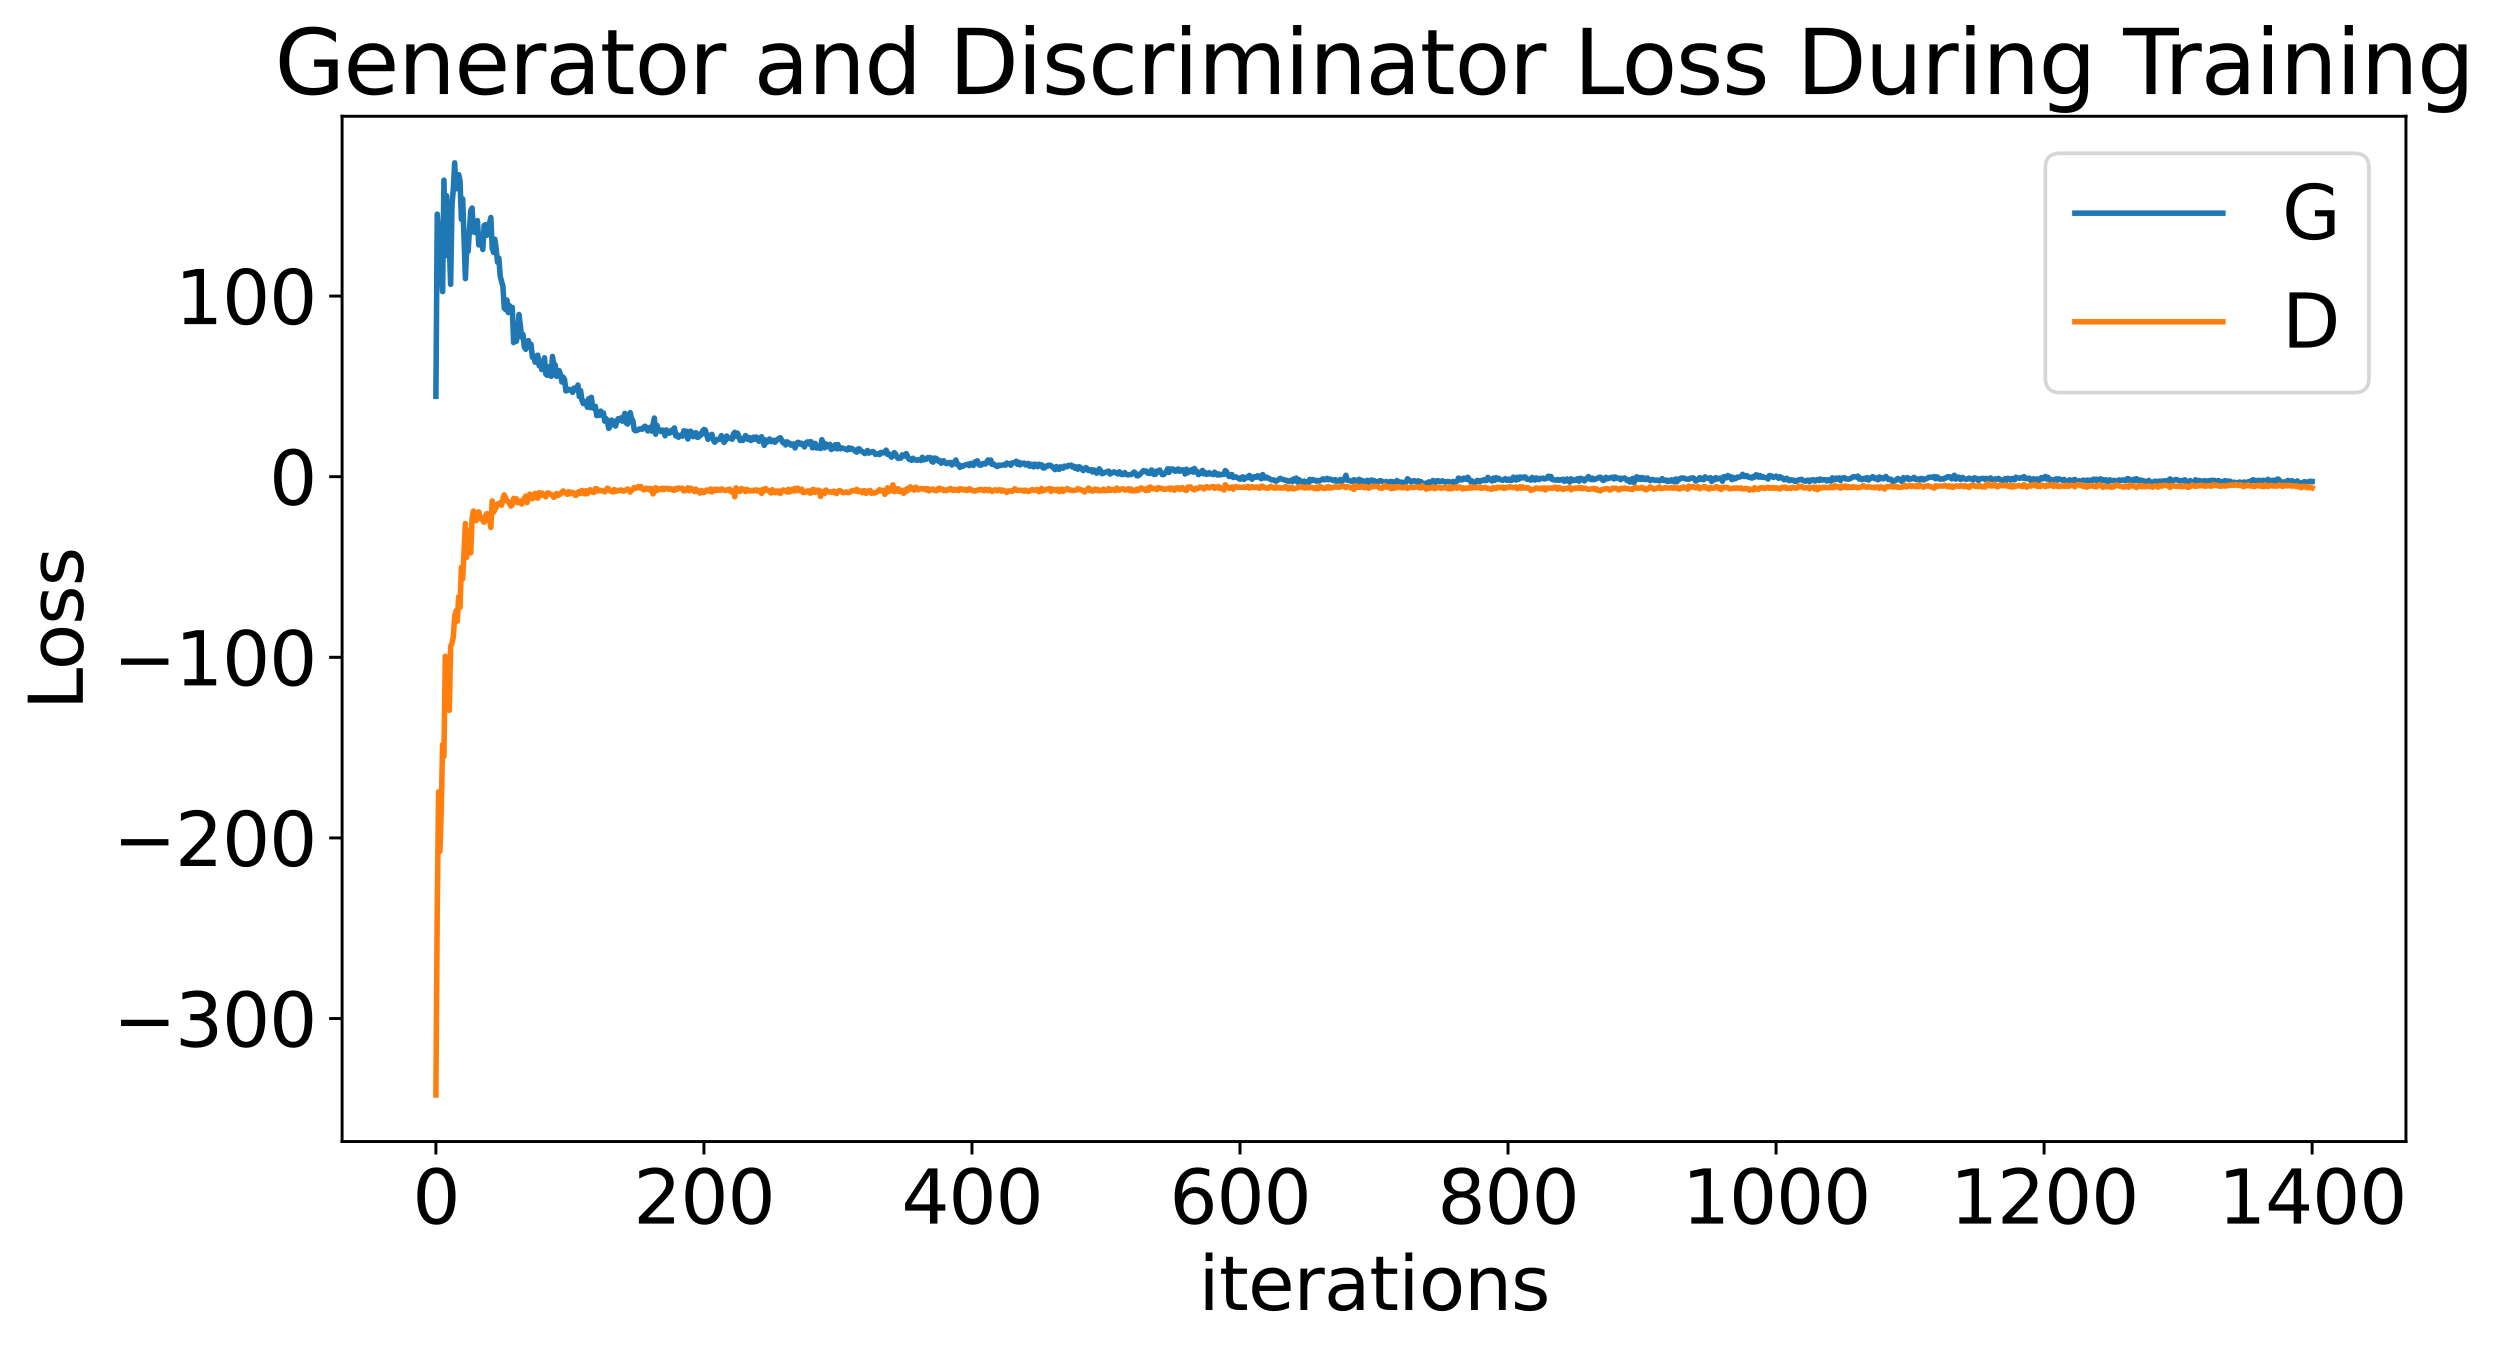 <?xml version="1.0" encoding="utf-8" standalone="no"?>
<!DOCTYPE svg PUBLIC "-//W3C//DTD SVG 1.1//EN"
  "http://www.w3.org/Graphics/SVG/1.1/DTD/svg11.dtd">
<svg xmlns:xlink="http://www.w3.org/1999/xlink" width="675.923pt" height="365.549pt" viewBox="0 0 675.923 365.549" xmlns="http://www.w3.org/2000/svg" version="1.1">
 <defs>
  <style type="text/css">*{stroke-linejoin: round; stroke-linecap: butt}</style>
 </defs>
 <g id="figure_1">
  <g id="patch_1">
   <path d="M 0 365.549 
L 675.923 365.549 
L 675.923 -0 
L 0 -0 
z
" style="fill: #ffffff"/>
  </g>
  <g id="axes_1">
   <g id="patch_2">
    <path d="M 92.491 308.636 
L 650.491 308.636 
L 650.491 31.436 
L 92.491 31.436 
z
" style="fill: #ffffff"/>
   </g>
   <g id="matplotlib.axis_1">
    <g id="xtick_1">
     <g id="line2d_1">
      <defs>
       <path id="m0f9d65be67" d="M 0 0 
L 0 3.5 
" style="stroke: #000000; stroke-width: 0.8"/>
      </defs>
      <g>
       <use xlink:href="#m0f9d65be67" x="117.854" y="308.636" style="stroke: #000000; stroke-width: 0.8"/>
      </g>
     </g>
     <g id="text_1">
      <!-- 0 -->
      <g transform="translate(111.492 330.833) scale(0.2 -0.2)">
       <defs>
        <path id="DejaVuSans-30" d="M 2034 4250 
Q 1547 4250 1301 3770 
Q 1056 3291 1056 2328 
Q 1056 1369 1301 889 
Q 1547 409 2034 409 
Q 2525 409 2770 889 
Q 3016 1369 3016 2328 
Q 3016 3291 2770 3770 
Q 2525 4250 2034 4250 
z
M 2034 4750 
Q 2819 4750 3233 4129 
Q 3647 3509 3647 2328 
Q 3647 1150 3233 529 
Q 2819 -91 2034 -91 
Q 1250 -91 836 529 
Q 422 1150 422 2328 
Q 422 3509 836 4129 
Q 1250 4750 2034 4750 
z
" transform="scale(0.016)"/>
       </defs>
       <use xlink:href="#DejaVuSans-30"/>
      </g>
     </g>
    </g>
    <g id="xtick_2">
     <g id="line2d_2">
      <g>
       <use xlink:href="#m0f9d65be67" x="190.322" y="308.636" style="stroke: #000000; stroke-width: 0.8"/>
      </g>
     </g>
     <g id="text_2">
      <!-- 200 -->
      <g transform="translate(171.234 330.833) scale(0.2 -0.2)">
       <defs>
        <path id="DejaVuSans-32" d="M 1228 531 
L 3431 531 
L 3431 0 
L 469 0 
L 469 531 
Q 828 903 1448 1529 
Q 2069 2156 2228 2338 
Q 2531 2678 2651 2914 
Q 2772 3150 2772 3378 
Q 2772 3750 2511 3984 
Q 2250 4219 1831 4219 
Q 1534 4219 1204 4116 
Q 875 4013 500 3803 
L 500 4441 
Q 881 4594 1212 4672 
Q 1544 4750 1819 4750 
Q 2544 4750 2975 4387 
Q 3406 4025 3406 3419 
Q 3406 3131 3298 2873 
Q 3191 2616 2906 2266 
Q 2828 2175 2409 1742 
Q 1991 1309 1228 531 
z
" transform="scale(0.016)"/>
       </defs>
       <use xlink:href="#DejaVuSans-32"/>
       <use xlink:href="#DejaVuSans-30" x="63.623"/>
       <use xlink:href="#DejaVuSans-30" x="127.246"/>
      </g>
     </g>
    </g>
    <g id="xtick_3">
     <g id="line2d_3">
      <g>
       <use xlink:href="#m0f9d65be67" x="262.789" y="308.636" style="stroke: #000000; stroke-width: 0.8"/>
      </g>
     </g>
     <g id="text_3">
      <!-- 400 -->
      <g transform="translate(243.702 330.833) scale(0.2 -0.2)">
       <defs>
        <path id="DejaVuSans-34" d="M 2419 4116 
L 825 1625 
L 2419 1625 
L 2419 4116 
z
M 2253 4666 
L 3047 4666 
L 3047 1625 
L 3713 1625 
L 3713 1100 
L 3047 1100 
L 3047 0 
L 2419 0 
L 2419 1100 
L 313 1100 
L 313 1709 
L 2253 4666 
z
" transform="scale(0.016)"/>
       </defs>
       <use xlink:href="#DejaVuSans-34"/>
       <use xlink:href="#DejaVuSans-30" x="63.623"/>
       <use xlink:href="#DejaVuSans-30" x="127.246"/>
      </g>
     </g>
    </g>
    <g id="xtick_4">
     <g id="line2d_4">
      <g>
       <use xlink:href="#m0f9d65be67" x="335.257" y="308.636" style="stroke: #000000; stroke-width: 0.8"/>
      </g>
     </g>
     <g id="text_4">
      <!-- 600 -->
      <g transform="translate(316.169 330.833) scale(0.2 -0.2)">
       <defs>
        <path id="DejaVuSans-36" d="M 2113 2584 
Q 1688 2584 1439 2293 
Q 1191 2003 1191 1497 
Q 1191 994 1439 701 
Q 1688 409 2113 409 
Q 2538 409 2786 701 
Q 3034 994 3034 1497 
Q 3034 2003 2786 2293 
Q 2538 2584 2113 2584 
z
M 3366 4563 
L 3366 3988 
Q 3128 4100 2886 4159 
Q 2644 4219 2406 4219 
Q 1781 4219 1451 3797 
Q 1122 3375 1075 2522 
Q 1259 2794 1537 2939 
Q 1816 3084 2150 3084 
Q 2853 3084 3261 2657 
Q 3669 2231 3669 1497 
Q 3669 778 3244 343 
Q 2819 -91 2113 -91 
Q 1303 -91 875 529 
Q 447 1150 447 2328 
Q 447 3434 972 4092 
Q 1497 4750 2381 4750 
Q 2619 4750 2861 4703 
Q 3103 4656 3366 4563 
z
" transform="scale(0.016)"/>
       </defs>
       <use xlink:href="#DejaVuSans-36"/>
       <use xlink:href="#DejaVuSans-30" x="63.623"/>
       <use xlink:href="#DejaVuSans-30" x="127.246"/>
      </g>
     </g>
    </g>
    <g id="xtick_5">
     <g id="line2d_5">
      <g>
       <use xlink:href="#m0f9d65be67" x="407.724" y="308.636" style="stroke: #000000; stroke-width: 0.8"/>
      </g>
     </g>
     <g id="text_5">
      <!-- 800 -->
      <g transform="translate(388.637 330.833) scale(0.2 -0.2)">
       <defs>
        <path id="DejaVuSans-38" d="M 2034 2216 
Q 1584 2216 1326 1975 
Q 1069 1734 1069 1313 
Q 1069 891 1326 650 
Q 1584 409 2034 409 
Q 2484 409 2743 651 
Q 3003 894 3003 1313 
Q 3003 1734 2745 1975 
Q 2488 2216 2034 2216 
z
M 1403 2484 
Q 997 2584 770 2862 
Q 544 3141 544 3541 
Q 544 4100 942 4425 
Q 1341 4750 2034 4750 
Q 2731 4750 3128 4425 
Q 3525 4100 3525 3541 
Q 3525 3141 3298 2862 
Q 3072 2584 2669 2484 
Q 3125 2378 3379 2068 
Q 3634 1759 3634 1313 
Q 3634 634 3220 271 
Q 2806 -91 2034 -91 
Q 1263 -91 848 271 
Q 434 634 434 1313 
Q 434 1759 690 2068 
Q 947 2378 1403 2484 
z
M 1172 3481 
Q 1172 3119 1398 2916 
Q 1625 2713 2034 2713 
Q 2441 2713 2670 2916 
Q 2900 3119 2900 3481 
Q 2900 3844 2670 4047 
Q 2441 4250 2034 4250 
Q 1625 4250 1398 4047 
Q 1172 3844 1172 3481 
z
" transform="scale(0.016)"/>
       </defs>
       <use xlink:href="#DejaVuSans-38"/>
       <use xlink:href="#DejaVuSans-30" x="63.623"/>
       <use xlink:href="#DejaVuSans-30" x="127.246"/>
      </g>
     </g>
    </g>
    <g id="xtick_6">
     <g id="line2d_6">
      <g>
       <use xlink:href="#m0f9d65be67" x="480.192" y="308.636" style="stroke: #000000; stroke-width: 0.8"/>
      </g>
     </g>
     <g id="text_6">
      <!-- 1000 -->
      <g transform="translate(454.742 330.833) scale(0.2 -0.2)">
       <defs>
        <path id="DejaVuSans-31" d="M 794 531 
L 1825 531 
L 1825 4091 
L 703 3866 
L 703 4441 
L 1819 4666 
L 2450 4666 
L 2450 531 
L 3481 531 
L 3481 0 
L 794 0 
L 794 531 
z
" transform="scale(0.016)"/>
       </defs>
       <use xlink:href="#DejaVuSans-31"/>
       <use xlink:href="#DejaVuSans-30" x="63.623"/>
       <use xlink:href="#DejaVuSans-30" x="127.246"/>
       <use xlink:href="#DejaVuSans-30" x="190.869"/>
      </g>
     </g>
    </g>
    <g id="xtick_7">
     <g id="line2d_7">
      <g>
       <use xlink:href="#m0f9d65be67" x="552.659" y="308.636" style="stroke: #000000; stroke-width: 0.8"/>
      </g>
     </g>
     <g id="text_7">
      <!-- 1200 -->
      <g transform="translate(527.209 330.833) scale(0.2 -0.2)">
       <use xlink:href="#DejaVuSans-31"/>
       <use xlink:href="#DejaVuSans-32" x="63.623"/>
       <use xlink:href="#DejaVuSans-30" x="127.246"/>
       <use xlink:href="#DejaVuSans-30" x="190.869"/>
      </g>
     </g>
    </g>
    <g id="xtick_8">
     <g id="line2d_8">
      <g>
       <use xlink:href="#m0f9d65be67" x="625.127" y="308.636" style="stroke: #000000; stroke-width: 0.8"/>
      </g>
     </g>
     <g id="text_8">
      <!-- 1400 -->
      <g transform="translate(599.677 330.833) scale(0.2 -0.2)">
       <use xlink:href="#DejaVuSans-31"/>
       <use xlink:href="#DejaVuSans-34" x="63.623"/>
       <use xlink:href="#DejaVuSans-30" x="127.246"/>
       <use xlink:href="#DejaVuSans-30" x="190.869"/>
      </g>
     </g>
    </g>
    <g id="text_9">
     <!-- iterations -->
     <g transform="translate(324.036 354.189) scale(0.2 -0.2)">
      <defs>
       <path id="DejaVuSans-69" d="M 603 3500 
L 1178 3500 
L 1178 0 
L 603 0 
L 603 3500 
z
M 603 4863 
L 1178 4863 
L 1178 4134 
L 603 4134 
L 603 4863 
z
" transform="scale(0.016)"/>
       <path id="DejaVuSans-74" d="M 1172 4494 
L 1172 3500 
L 2356 3500 
L 2356 3053 
L 1172 3053 
L 1172 1153 
Q 1172 725 1289 603 
Q 1406 481 1766 481 
L 2356 481 
L 2356 0 
L 1766 0 
Q 1100 0 847 248 
Q 594 497 594 1153 
L 594 3053 
L 172 3053 
L 172 3500 
L 594 3500 
L 594 4494 
L 1172 4494 
z
" transform="scale(0.016)"/>
       <path id="DejaVuSans-65" d="M 3597 1894 
L 3597 1613 
L 953 1613 
Q 991 1019 1311 708 
Q 1631 397 2203 397 
Q 2534 397 2845 478 
Q 3156 559 3463 722 
L 3463 178 
Q 3153 47 2828 -22 
Q 2503 -91 2169 -91 
Q 1331 -91 842 396 
Q 353 884 353 1716 
Q 353 2575 817 3079 
Q 1281 3584 2069 3584 
Q 2775 3584 3186 3129 
Q 3597 2675 3597 1894 
z
M 3022 2063 
Q 3016 2534 2758 2815 
Q 2500 3097 2075 3097 
Q 1594 3097 1305 2825 
Q 1016 2553 972 2059 
L 3022 2063 
z
" transform="scale(0.016)"/>
       <path id="DejaVuSans-72" d="M 2631 2963 
Q 2534 3019 2420 3045 
Q 2306 3072 2169 3072 
Q 1681 3072 1420 2755 
Q 1159 2438 1159 1844 
L 1159 0 
L 581 0 
L 581 3500 
L 1159 3500 
L 1159 2956 
Q 1341 3275 1631 3429 
Q 1922 3584 2338 3584 
Q 2397 3584 2469 3576 
Q 2541 3569 2628 3553 
L 2631 2963 
z
" transform="scale(0.016)"/>
       <path id="DejaVuSans-61" d="M 2194 1759 
Q 1497 1759 1228 1600 
Q 959 1441 959 1056 
Q 959 750 1161 570 
Q 1363 391 1709 391 
Q 2188 391 2477 730 
Q 2766 1069 2766 1631 
L 2766 1759 
L 2194 1759 
z
M 3341 1997 
L 3341 0 
L 2766 0 
L 2766 531 
Q 2569 213 2275 61 
Q 1981 -91 1556 -91 
Q 1019 -91 701 211 
Q 384 513 384 1019 
Q 384 1609 779 1909 
Q 1175 2209 1959 2209 
L 2766 2209 
L 2766 2266 
Q 2766 2663 2505 2880 
Q 2244 3097 1772 3097 
Q 1472 3097 1187 3025 
Q 903 2953 641 2809 
L 641 3341 
Q 956 3463 1253 3523 
Q 1550 3584 1831 3584 
Q 2591 3584 2966 3190 
Q 3341 2797 3341 1997 
z
" transform="scale(0.016)"/>
       <path id="DejaVuSans-6f" d="M 1959 3097 
Q 1497 3097 1228 2736 
Q 959 2375 959 1747 
Q 959 1119 1226 758 
Q 1494 397 1959 397 
Q 2419 397 2687 759 
Q 2956 1122 2956 1747 
Q 2956 2369 2687 2733 
Q 2419 3097 1959 3097 
z
M 1959 3584 
Q 2709 3584 3137 3096 
Q 3566 2609 3566 1747 
Q 3566 888 3137 398 
Q 2709 -91 1959 -91 
Q 1206 -91 779 398 
Q 353 888 353 1747 
Q 353 2609 779 3096 
Q 1206 3584 1959 3584 
z
" transform="scale(0.016)"/>
       <path id="DejaVuSans-6e" d="M 3513 2113 
L 3513 0 
L 2938 0 
L 2938 2094 
Q 2938 2591 2744 2837 
Q 2550 3084 2163 3084 
Q 1697 3084 1428 2787 
Q 1159 2491 1159 1978 
L 1159 0 
L 581 0 
L 581 3500 
L 1159 3500 
L 1159 2956 
Q 1366 3272 1645 3428 
Q 1925 3584 2291 3584 
Q 2894 3584 3203 3211 
Q 3513 2838 3513 2113 
z
" transform="scale(0.016)"/>
       <path id="DejaVuSans-73" d="M 2834 3397 
L 2834 2853 
Q 2591 2978 2328 3040 
Q 2066 3103 1784 3103 
Q 1356 3103 1142 2972 
Q 928 2841 928 2578 
Q 928 2378 1081 2264 
Q 1234 2150 1697 2047 
L 1894 2003 
Q 2506 1872 2764 1633 
Q 3022 1394 3022 966 
Q 3022 478 2636 193 
Q 2250 -91 1575 -91 
Q 1294 -91 989 -36 
Q 684 19 347 128 
L 347 722 
Q 666 556 975 473 
Q 1284 391 1588 391 
Q 1994 391 2212 530 
Q 2431 669 2431 922 
Q 2431 1156 2273 1281 
Q 2116 1406 1581 1522 
L 1381 1569 
Q 847 1681 609 1914 
Q 372 2147 372 2553 
Q 372 3047 722 3315 
Q 1072 3584 1716 3584 
Q 2034 3584 2315 3537 
Q 2597 3491 2834 3397 
z
" transform="scale(0.016)"/>
      </defs>
      <use xlink:href="#DejaVuSans-69"/>
      <use xlink:href="#DejaVuSans-74" x="27.783"/>
      <use xlink:href="#DejaVuSans-65" x="66.992"/>
      <use xlink:href="#DejaVuSans-72" x="128.516"/>
      <use xlink:href="#DejaVuSans-61" x="169.629"/>
      <use xlink:href="#DejaVuSans-74" x="230.908"/>
      <use xlink:href="#DejaVuSans-69" x="270.117"/>
      <use xlink:href="#DejaVuSans-6f" x="297.9"/>
      <use xlink:href="#DejaVuSans-6e" x="359.082"/>
      <use xlink:href="#DejaVuSans-73" x="422.461"/>
     </g>
    </g>
   </g>
   <g id="matplotlib.axis_2">
    <g id="ytick_1">
     <g id="line2d_9">
      <defs>
       <path id="m3d031fb86e" d="M 0 0 
L -3.5 0 
" style="stroke: #000000; stroke-width: 0.8"/>
      </defs>
      <g>
       <use xlink:href="#m3d031fb86e" x="92.491" y="275.384" style="stroke: #000000; stroke-width: 0.8"/>
      </g>
     </g>
     <g id="text_10">
      <!-- −300 -->
      <g transform="translate(30.556 282.982) scale(0.2 -0.2)">
       <defs>
        <path id="DejaVuSans-2212" d="M 678 2272 
L 4684 2272 
L 4684 1741 
L 678 1741 
L 678 2272 
z
" transform="scale(0.016)"/>
        <path id="DejaVuSans-33" d="M 2597 2516 
Q 3050 2419 3304 2112 
Q 3559 1806 3559 1356 
Q 3559 666 3084 287 
Q 2609 -91 1734 -91 
Q 1441 -91 1130 -33 
Q 819 25 488 141 
L 488 750 
Q 750 597 1062 519 
Q 1375 441 1716 441 
Q 2309 441 2620 675 
Q 2931 909 2931 1356 
Q 2931 1769 2642 2001 
Q 2353 2234 1838 2234 
L 1294 2234 
L 1294 2753 
L 1863 2753 
Q 2328 2753 2575 2939 
Q 2822 3125 2822 3475 
Q 2822 3834 2567 4026 
Q 2313 4219 1838 4219 
Q 1578 4219 1281 4162 
Q 984 4106 628 3988 
L 628 4550 
Q 988 4650 1302 4700 
Q 1616 4750 1894 4750 
Q 2613 4750 3031 4423 
Q 3450 4097 3450 3541 
Q 3450 3153 3228 2886 
Q 3006 2619 2597 2516 
z
" transform="scale(0.016)"/>
       </defs>
       <use xlink:href="#DejaVuSans-2212"/>
       <use xlink:href="#DejaVuSans-33" x="83.789"/>
       <use xlink:href="#DejaVuSans-30" x="147.412"/>
       <use xlink:href="#DejaVuSans-30" x="211.035"/>
      </g>
     </g>
    </g>
    <g id="ytick_2">
     <g id="line2d_10">
      <g>
       <use xlink:href="#m3d031fb86e" x="92.491" y="226.549" style="stroke: #000000; stroke-width: 0.8"/>
      </g>
     </g>
     <g id="text_11">
      <!-- −200 -->
      <g transform="translate(30.556 234.147) scale(0.2 -0.2)">
       <use xlink:href="#DejaVuSans-2212"/>
       <use xlink:href="#DejaVuSans-32" x="83.789"/>
       <use xlink:href="#DejaVuSans-30" x="147.412"/>
       <use xlink:href="#DejaVuSans-30" x="211.035"/>
      </g>
     </g>
    </g>
    <g id="ytick_3">
     <g id="line2d_11">
      <g>
       <use xlink:href="#m3d031fb86e" x="92.491" y="177.714" style="stroke: #000000; stroke-width: 0.8"/>
      </g>
     </g>
     <g id="text_12">
      <!-- −100 -->
      <g transform="translate(30.556 185.312) scale(0.2 -0.2)">
       <use xlink:href="#DejaVuSans-2212"/>
       <use xlink:href="#DejaVuSans-31" x="83.789"/>
       <use xlink:href="#DejaVuSans-30" x="147.412"/>
       <use xlink:href="#DejaVuSans-30" x="211.035"/>
      </g>
     </g>
    </g>
    <g id="ytick_4">
     <g id="line2d_12">
      <g>
       <use xlink:href="#m3d031fb86e" x="92.491" y="128.879" style="stroke: #000000; stroke-width: 0.8"/>
      </g>
     </g>
     <g id="text_13">
      <!-- 0 -->
      <g transform="translate(72.766 136.477) scale(0.2 -0.2)">
       <use xlink:href="#DejaVuSans-30"/>
      </g>
     </g>
    </g>
    <g id="ytick_5">
     <g id="line2d_13">
      <g>
       <use xlink:href="#m3d031fb86e" x="92.491" y="80.044" style="stroke: #000000; stroke-width: 0.8"/>
      </g>
     </g>
     <g id="text_14">
      <!-- 100 -->
      <g transform="translate(47.316 87.642) scale(0.2 -0.2)">
       <use xlink:href="#DejaVuSans-31"/>
       <use xlink:href="#DejaVuSans-30" x="63.623"/>
       <use xlink:href="#DejaVuSans-30" x="127.246"/>
      </g>
     </g>
    </g>
    <g id="text_15">
     <!-- Loss -->
     <g transform="translate(22.397 191.971) rotate(-90) scale(0.2 -0.2)">
      <defs>
       <path id="DejaVuSans-4c" d="M 628 4666 
L 1259 4666 
L 1259 531 
L 3531 531 
L 3531 0 
L 628 0 
L 628 4666 
z
" transform="scale(0.016)"/>
      </defs>
      <use xlink:href="#DejaVuSans-4c"/>
      <use xlink:href="#DejaVuSans-6f" x="53.963"/>
      <use xlink:href="#DejaVuSans-73" x="115.145"/>
      <use xlink:href="#DejaVuSans-73" x="167.244"/>
     </g>
    </g>
   </g>
   <g id="line2d_14">
    <path d="M 117.854 107.144 
L 118.217 57.898 
L 118.579 62.589 
L 118.941 71.838 
L 119.304 72.058 
L 119.666 78.836 
L 120.028 48.7 
L 120.391 69.152 
L 120.753 52.93 
L 121.115 66.097 
L 121.478 66.553 
L 121.84 76.877 
L 122.202 55.497 
L 122.565 51.116 
L 122.927 44.036 
L 123.289 51.052 
L 123.652 50.556 
L 124.014 47.22 
L 124.376 48.867 
L 124.739 59.288 
L 125.101 53.815 
L 125.826 75.334 
L 126.188 66.979 
L 126.55 67.998 
L 127.275 56.908 
L 127.637 56.254 
L 128 62.684 
L 128.362 62.834 
L 128.724 61.865 
L 129.087 59.659 
L 129.449 66.22 
L 130.174 63.602 
L 130.536 67.449 
L 130.898 60.971 
L 131.261 60.752 
L 131.623 63.604 
L 132.71 58.814 
L 133.072 67.023 
L 133.435 68.229 
L 133.797 64.692 
L 134.159 67.375 
L 134.522 70.902 
L 134.884 69.796 
L 135.246 74.729 
L 135.971 77.424 
L 136.333 83.332 
L 136.696 83.697 
L 137.058 81.139 
L 137.42 84.504 
L 137.783 82.654 
L 138.145 83.971 
L 138.508 83.117 
L 138.87 92.63 
L 139.232 90.33 
L 139.595 92.276 
L 139.957 90.397 
L 140.319 85.023 
L 141.044 91.155 
L 141.406 90.441 
L 141.769 93.864 
L 142.131 94.437 
L 142.493 92.706 
L 142.856 92.096 
L 143.218 93.933 
L 143.58 93.13 
L 143.943 96.577 
L 144.305 96.222 
L 144.667 97.916 
L 145.392 96.027 
L 145.754 98.866 
L 146.117 98.463 
L 146.479 99.901 
L 146.841 98.01 
L 147.204 96.745 
L 147.566 101.116 
L 147.928 101.463 
L 148.291 99.408 
L 148.653 99.079 
L 149.015 101.749 
L 149.378 96.374 
L 149.74 98.878 
L 150.102 98.642 
L 150.465 101.755 
L 150.827 100.499 
L 151.189 100.197 
L 151.552 101.359 
L 151.914 103.278 
L 152.276 101.969 
L 152.639 102.624 
L 153.001 105.688 
L 153.363 105.592 
L 153.726 105.223 
L 154.088 105.443 
L 154.45 105.435 
L 154.813 106.081 
L 155.175 104.934 
L 155.9 105.439 
L 156.262 104.112 
L 156.624 107.187 
L 156.987 105.624 
L 157.349 108.334 
L 157.711 109.121 
L 158.074 108.514 
L 158.436 108.622 
L 158.798 110.089 
L 159.161 107.8 
L 159.523 110.201 
L 159.885 107.412 
L 160.248 110.289 
L 160.61 110.332 
L 160.972 109.868 
L 161.335 112.364 
L 161.697 111.385 
L 162.059 112.31 
L 162.422 111.154 
L 162.784 111.987 
L 163.146 111.672 
L 163.509 113.863 
L 163.871 113.192 
L 164.233 114.015 
L 164.596 115.818 
L 164.958 115.191 
L 165.32 113.57 
L 165.683 114.282 
L 166.045 113.888 
L 166.408 115.181 
L 166.77 113.979 
L 167.132 113.208 
L 167.495 113.577 
L 167.857 112.998 
L 168.219 113.869 
L 168.944 111.774 
L 169.306 114.315 
L 169.669 114.652 
L 170.031 113.951 
L 170.393 111.565 
L 170.756 113.268 
L 171.118 113.724 
L 171.48 116.218 
L 171.843 116.483 
L 172.567 116.223 
L 172.93 115.955 
L 173.654 116.044 
L 174.017 115.516 
L 174.379 115.237 
L 174.741 115.527 
L 175.104 116.5 
L 175.466 115.702 
L 175.828 115.514 
L 176.191 116.567 
L 176.915 113.034 
L 177.278 117.386 
L 177.64 115.03 
L 178.002 116.114 
L 178.727 116.686 
L 179.089 116.285 
L 179.452 116.383 
L 179.814 117.81 
L 180.176 116.248 
L 180.901 117.118 
L 181.263 116.979 
L 181.626 116.266 
L 181.988 116.829 
L 182.35 115.705 
L 182.713 117.849 
L 183.075 117.517 
L 183.437 118.218 
L 183.8 117.791 
L 184.162 117.614 
L 184.524 117.926 
L 184.887 116.472 
L 185.249 116.634 
L 185.611 116.587 
L 185.974 118.687 
L 186.336 117.391 
L 186.698 116.58 
L 187.061 116.951 
L 187.423 118.059 
L 188.148 116.999 
L 188.51 118.228 
L 188.872 118.162 
L 189.235 117.315 
L 189.597 117.584 
L 189.959 116.539 
L 190.322 116.131 
L 190.684 116.252 
L 191.409 118.78 
L 191.771 117.676 
L 192.133 117.951 
L 192.496 117.441 
L 192.858 118.887 
L 193.22 119.556 
L 193.945 118.792 
L 194.67 118.798 
L 195.032 117.779 
L 195.757 119.614 
L 196.119 119.139 
L 196.482 117.891 
L 196.844 118.491 
L 197.569 118.426 
L 197.931 118.76 
L 198.293 117.305 
L 198.656 116.889 
L 199.018 118.019 
L 199.38 117.121 
L 199.743 117.852 
L 200.105 119.094 
L 200.467 118.677 
L 200.83 119.082 
L 201.192 118.623 
L 201.554 117.769 
L 202.279 118.825 
L 202.641 118.267 
L 203.004 119.092 
L 203.366 118.888 
L 203.728 118.195 
L 204.091 118.752 
L 204.453 118.149 
L 204.815 118.431 
L 205.178 119.302 
L 205.902 118.081 
L 206.265 119.077 
L 206.627 120.399 
L 206.989 118.94 
L 207.352 119.59 
L 208.076 118.686 
L 208.439 119.38 
L 208.801 119.397 
L 209.163 119.043 
L 209.526 119.562 
L 210.25 118.768 
L 210.975 118.335 
L 211.7 119.719 
L 212.062 119.506 
L 212.424 120.306 
L 212.787 119.455 
L 213.149 119.947 
L 213.511 119.823 
L 213.874 120.358 
L 214.598 120.023 
L 214.961 121.097 
L 215.323 120.173 
L 215.685 119.596 
L 216.048 119.661 
L 216.41 120.088 
L 216.772 119.862 
L 217.135 120.239 
L 217.497 120.832 
L 217.859 119.818 
L 218.222 119.497 
L 218.584 120.018 
L 218.946 119.449 
L 219.309 119.439 
L 219.671 121.084 
L 220.033 120.897 
L 220.396 119.887 
L 220.758 121.116 
L 221.12 121.079 
L 221.483 120.582 
L 221.845 121.268 
L 222.208 118.883 
L 222.57 119.746 
L 222.932 121.083 
L 223.295 120.035 
L 223.657 120.556 
L 224.019 120.845 
L 224.382 120.158 
L 224.744 121.522 
L 225.469 121.102 
L 225.831 120.238 
L 226.193 121.339 
L 226.556 120.2 
L 226.918 121.283 
L 227.28 121.328 
L 227.643 121.091 
L 229.092 121.637 
L 229.454 121.078 
L 229.817 121.476 
L 230.179 121.201 
L 230.541 121.4 
L 231.266 122.001 
L 231.628 122.243 
L 231.991 121.401 
L 232.353 121.359 
L 232.715 121.848 
L 233.44 122.28 
L 233.802 122.623 
L 234.165 122.336 
L 234.527 121.807 
L 234.889 122.501 
L 235.976 122.077 
L 236.339 122.28 
L 236.701 122.86 
L 237.426 122.666 
L 237.788 122.895 
L 238.15 122.339 
L 238.875 122.452 
L 239.6 121.708 
L 239.962 122.86 
L 240.324 122.668 
L 241.049 123.603 
L 241.774 122.383 
L 242.136 122.727 
L 242.498 123.602 
L 242.861 123.963 
L 243.223 123.736 
L 243.585 123.857 
L 243.948 122.995 
L 244.31 123.004 
L 244.672 123.311 
L 245.035 122.641 
L 245.759 124.149 
L 246.484 124.441 
L 246.846 123.901 
L 247.209 124.3 
L 247.571 124.293 
L 247.933 124.465 
L 248.658 124.244 
L 249.02 124.512 
L 249.383 123.638 
L 249.745 124.308 
L 250.47 124.128 
L 250.832 123.726 
L 251.557 123.724 
L 251.919 124.74 
L 252.282 124.95 
L 252.644 123.839 
L 253.006 123.885 
L 253.369 124.165 
L 253.731 124.699 
L 254.093 124.509 
L 254.456 125.245 
L 255.18 124.571 
L 255.543 125.132 
L 255.905 125.364 
L 256.63 125.051 
L 256.992 125.055 
L 257.354 125.719 
L 257.717 125.033 
L 258.079 125.357 
L 258.441 124.377 
L 258.804 125.585 
L 259.166 125.558 
L 259.528 126.362 
L 259.891 125.95 
L 260.253 126.09 
L 260.615 125.831 
L 261.702 125.499 
L 262.065 125.889 
L 262.427 125.333 
L 262.789 125.287 
L 263.152 125.851 
L 263.514 124.967 
L 264.239 124.594 
L 264.601 125.561 
L 264.963 125.775 
L 265.326 125.728 
L 265.688 125.337 
L 266.05 125.302 
L 266.413 125.452 
L 267.137 124.365 
L 267.5 125.078 
L 267.862 124.379 
L 268.224 125.539 
L 268.587 125.435 
L 268.949 125.647 
L 269.311 125.991 
L 269.674 126.135 
L 270.036 125.767 
L 270.398 125.846 
L 271.485 125.635 
L 271.848 125.767 
L 272.21 125.192 
L 272.572 125.428 
L 272.935 125.35 
L 273.297 125.79 
L 273.659 125.161 
L 274.384 125.094 
L 274.746 124.689 
L 275.109 125.55 
L 275.471 124.967 
L 275.833 125.7 
L 276.196 125.229 
L 276.558 125.31 
L 276.92 125.213 
L 277.283 125.708 
L 277.645 125.588 
L 278.008 125.288 
L 278.37 126.055 
L 278.732 125.553 
L 279.095 125.544 
L 279.457 126.227 
L 279.819 125.488 
L 280.544 126.172 
L 280.906 125.514 
L 281.269 125.794 
L 281.631 125.659 
L 281.993 126.502 
L 282.356 126.526 
L 282.718 126.032 
L 283.08 126.09 
L 283.443 125.782 
L 283.805 125.779 
L 284.167 125.889 
L 285.254 126.962 
L 285.617 126.142 
L 286.341 126.915 
L 286.704 126.207 
L 287.428 126.591 
L 287.791 126.028 
L 288.515 126.178 
L 288.878 125.842 
L 289.24 125.926 
L 289.602 125.752 
L 289.965 126.262 
L 290.327 126.078 
L 290.689 126.604 
L 291.052 126.238 
L 291.414 126.862 
L 291.776 126.204 
L 292.139 126.376 
L 292.863 127.225 
L 293.226 126.901 
L 293.588 126.415 
L 293.95 126.696 
L 294.313 127.224 
L 295.037 126.999 
L 295.4 127.609 
L 295.762 127.061 
L 296.124 127.279 
L 296.487 127.93 
L 296.849 127.682 
L 297.211 126.765 
L 297.574 127.21 
L 297.936 128.075 
L 298.298 127.984 
L 299.023 127.601 
L 299.385 127.585 
L 299.748 127.371 
L 300.11 128.155 
L 301.197 127.582 
L 302.284 128.135 
L 302.646 127.55 
L 303.009 128.18 
L 303.371 128.322 
L 303.733 128.221 
L 304.096 127.773 
L 304.458 128.274 
L 304.82 128.376 
L 305.908 128.273 
L 306.632 127.627 
L 306.995 127.882 
L 307.357 128.622 
L 307.719 128.624 
L 308.082 128.38 
L 309.169 127.226 
L 309.531 127.476 
L 309.893 127.336 
L 310.256 127.884 
L 310.98 128.029 
L 311.343 127.076 
L 311.705 127.339 
L 312.067 128.282 
L 312.43 128.207 
L 312.792 127.373 
L 313.154 127.572 
L 313.517 127.078 
L 314.241 128.311 
L 314.604 128.308 
L 315.328 127.581 
L 315.691 126.765 
L 316.053 127.734 
L 316.415 126.768 
L 316.778 126.897 
L 317.14 126.814 
L 317.502 127.304 
L 317.865 127.431 
L 318.227 126.938 
L 318.589 126.795 
L 318.952 127.407 
L 319.676 127.014 
L 320.039 127.122 
L 320.401 128.153 
L 320.763 126.858 
L 321.126 127.826 
L 321.488 127.222 
L 321.85 127.428 
L 322.213 126.995 
L 322.575 127.659 
L 322.937 126.673 
L 323.3 127.574 
L 323.662 127.432 
L 324.024 128.323 
L 324.387 128.007 
L 324.749 127.952 
L 325.111 127.181 
L 325.474 128.106 
L 325.836 127.73 
L 326.198 128.242 
L 326.561 128.175 
L 326.923 127.806 
L 327.285 128.142 
L 327.648 128.107 
L 328.01 128.313 
L 328.372 127.662 
L 329.097 128.424 
L 329.459 128.113 
L 329.822 128.424 
L 330.546 128.212 
L 330.909 128.25 
L 331.271 127.226 
L 331.633 127.539 
L 331.996 128.461 
L 332.358 128.842 
L 332.72 128.382 
L 333.083 128.311 
L 333.445 129.099 
L 334.17 128.93 
L 334.895 129.346 
L 335.257 129.571 
L 335.619 129.133 
L 335.982 128.924 
L 336.344 129.617 
L 337.069 128.979 
L 337.431 129.157 
L 337.793 128.54 
L 338.518 129.569 
L 338.88 128.962 
L 339.243 128.878 
L 339.605 129.052 
L 339.967 128.657 
L 340.33 128.694 
L 340.692 129.237 
L 341.054 129.44 
L 341.417 128.315 
L 341.779 129.085 
L 342.141 129.259 
L 342.504 129.021 
L 343.591 129.654 
L 343.953 129.76 
L 344.315 129.737 
L 344.678 129.99 
L 345.04 130.095 
L 346.127 129.332 
L 346.489 129.546 
L 346.852 129.575 
L 347.214 129.788 
L 347.576 129.783 
L 348.301 130.133 
L 349.026 129.864 
L 349.388 130.227 
L 349.75 129.522 
L 350.113 129.92 
L 350.475 129.267 
L 350.837 130.363 
L 351.2 129.672 
L 351.562 130.1 
L 351.924 130.124 
L 352.287 130.386 
L 352.649 130.077 
L 353.011 130.469 
L 353.374 130.247 
L 353.736 130.503 
L 354.098 129.623 
L 354.461 130.044 
L 354.823 129.638 
L 355.185 129.852 
L 355.548 129.821 
L 355.91 130.095 
L 356.272 129.916 
L 356.635 130.056 
L 357.722 129.463 
L 358.084 129.723 
L 358.446 129.679 
L 358.809 129.345 
L 359.171 129.698 
L 359.533 129.557 
L 359.896 129.591 
L 360.258 129.845 
L 360.62 129.945 
L 360.983 129.664 
L 361.345 130.115 
L 361.708 129.911 
L 362.07 130.04 
L 362.432 129.634 
L 362.795 130.248 
L 363.157 129.693 
L 363.519 129.575 
L 363.882 128.502 
L 364.244 129.834 
L 364.606 129.795 
L 365.693 130.26 
L 366.056 129.709 
L 366.418 130.614 
L 366.78 129.823 
L 367.143 130.118 
L 367.505 129.589 
L 367.867 130.486 
L 368.23 129.887 
L 369.317 130.319 
L 369.679 129.869 
L 370.041 130.428 
L 370.766 129.778 
L 371.128 130.07 
L 371.491 129.903 
L 371.853 130.419 
L 372.215 130.242 
L 372.578 130.276 
L 372.94 130.006 
L 373.302 129.965 
L 374.389 130.486 
L 374.752 130.163 
L 375.114 130.54 
L 375.476 130.736 
L 375.839 130.176 
L 376.563 130.229 
L 376.926 130.476 
L 377.288 130.424 
L 377.65 129.925 
L 378.375 130.364 
L 379.1 130.356 
L 379.462 130.74 
L 379.824 130.695 
L 380.187 130.334 
L 380.549 129.444 
L 381.636 130.348 
L 381.998 130.021 
L 382.361 129.961 
L 382.723 130.083 
L 383.085 130.398 
L 383.448 129.983 
L 383.81 130.562 
L 384.172 130.213 
L 384.535 130.605 
L 384.897 131.294 
L 385.259 130.741 
L 385.622 130.589 
L 385.984 130.823 
L 386.346 130.283 
L 386.709 130.687 
L 387.071 130.504 
L 387.433 129.905 
L 387.796 130.647 
L 388.52 129.985 
L 388.883 129.977 
L 389.245 130.224 
L 389.608 130.193 
L 389.97 129.998 
L 390.332 130.136 
L 390.695 130.397 
L 391.419 130.168 
L 392.144 130.305 
L 392.506 130.505 
L 392.869 130.182 
L 393.231 130.489 
L 393.956 130.092 
L 394.318 129.265 
L 394.68 129.368 
L 395.043 129.749 
L 395.405 129.728 
L 395.767 129.272 
L 396.13 129.346 
L 396.492 129.595 
L 396.854 129.032 
L 397.579 130.164 
L 397.941 130.016 
L 398.304 130.398 
L 398.666 130.497 
L 399.028 130.284 
L 399.391 129.896 
L 399.753 129.952 
L 400.115 130.229 
L 400.478 129.924 
L 400.84 129.946 
L 401.202 129.703 
L 401.565 129.929 
L 401.927 129.875 
L 402.289 129.066 
L 402.652 129.61 
L 403.014 129.641 
L 403.376 130.025 
L 403.739 129.283 
L 404.101 129.888 
L 404.463 129.134 
L 404.826 129.594 
L 405.188 129.31 
L 405.55 129.619 
L 406.275 129.876 
L 407 129.414 
L 407.362 129.847 
L 407.724 129.839 
L 408.087 129.533 
L 408.449 129.929 
L 408.811 129.814 
L 409.174 129.002 
L 409.898 129.803 
L 410.261 129.036 
L 410.623 129.567 
L 410.985 128.964 
L 411.348 129.21 
L 411.71 129.202 
L 412.072 128.939 
L 412.435 128.993 
L 412.797 129.552 
L 413.159 129.595 
L 413.522 129.5 
L 413.884 129.813 
L 414.246 129.091 
L 414.609 129.534 
L 414.971 129.78 
L 415.333 129.193 
L 415.696 129.568 
L 416.058 129.664 
L 416.42 129.338 
L 416.783 129.403 
L 417.145 129.269 
L 417.508 129.506 
L 418.232 129.272 
L 418.595 128.771 
L 418.957 129.283 
L 419.319 128.818 
L 419.682 129.649 
L 420.406 129.777 
L 420.769 129.828 
L 421.131 129.643 
L 421.493 129.849 
L 421.856 129.708 
L 422.218 129.771 
L 422.58 129.565 
L 422.943 130.119 
L 423.305 130.013 
L 423.667 129.505 
L 424.03 129.831 
L 424.392 130.334 
L 424.754 129.458 
L 425.117 129.94 
L 425.479 129.909 
L 425.841 129.673 
L 426.204 129.825 
L 426.566 129.425 
L 426.928 130.087 
L 427.291 129.327 
L 427.653 129.395 
L 428.378 130.025 
L 428.74 129.458 
L 429.102 129.465 
L 429.465 128.856 
L 430.189 129.676 
L 430.552 129.273 
L 430.914 129.699 
L 432.001 129.276 
L 432.363 129.06 
L 432.726 129.019 
L 433.088 129.603 
L 433.45 129.919 
L 433.813 129.743 
L 434.175 129.039 
L 434.537 129.41 
L 434.9 129.372 
L 435.262 129.181 
L 435.624 129.178 
L 435.987 129.014 
L 436.349 129.493 
L 436.711 128.963 
L 437.074 129.275 
L 437.798 129.294 
L 438.161 129.699 
L 438.523 129.334 
L 438.885 129.365 
L 439.248 129.227 
L 439.972 129.937 
L 440.335 129.695 
L 440.697 130.339 
L 441.059 130.203 
L 441.422 129.357 
L 441.784 130.455 
L 442.146 129.527 
L 442.509 128.906 
L 442.871 129.543 
L 443.233 129.14 
L 443.596 129.622 
L 443.958 129.102 
L 444.32 129.625 
L 444.683 129.298 
L 445.045 129.666 
L 445.408 129.234 
L 446.132 129.929 
L 446.857 129.624 
L 447.582 129.902 
L 447.944 129.783 
L 448.669 130.01 
L 449.031 129.78 
L 449.393 129.398 
L 449.756 129.898 
L 450.48 129.8 
L 450.843 130.197 
L 451.205 129.902 
L 451.567 130.106 
L 451.93 129.725 
L 452.654 130.254 
L 453.017 129.517 
L 453.379 130.249 
L 453.741 129.544 
L 454.104 129.597 
L 454.466 129.27 
L 455.191 129.249 
L 455.915 129.526 
L 456.64 129.564 
L 457.002 129.311 
L 457.727 129.2 
L 458.089 129.415 
L 458.452 130.05 
L 458.814 129.88 
L 459.539 129.14 
L 459.901 129.623 
L 460.263 129.334 
L 460.626 129.695 
L 460.988 128.93 
L 461.35 129.217 
L 462.075 129.405 
L 462.437 129.137 
L 462.8 130.16 
L 463.162 129.431 
L 463.524 129.717 
L 463.887 129.12 
L 464.249 129.539 
L 464.974 129.266 
L 465.336 129.493 
L 465.698 130.105 
L 466.061 128.874 
L 466.785 129.196 
L 467.148 128.567 
L 467.51 129.01 
L 467.872 128.841 
L 468.235 129.667 
L 468.597 129.076 
L 468.959 129.47 
L 469.322 129.376 
L 469.684 129.002 
L 470.046 129.032 
L 470.771 128.839 
L 471.133 128.246 
L 471.496 128.814 
L 471.858 128.827 
L 472.22 128.567 
L 472.583 128.928 
L 472.945 129.098 
L 473.308 128.994 
L 473.67 129.273 
L 474.032 128.839 
L 474.395 128.999 
L 474.757 128.378 
L 475.119 128.44 
L 475.482 129.01 
L 475.844 128.581 
L 476.206 129.051 
L 476.569 128.846 
L 476.931 129.087 
L 477.656 129.157 
L 478.018 129.511 
L 478.38 128.576 
L 479.105 128.76 
L 479.467 129.086 
L 480.192 128.731 
L 480.917 129.324 
L 481.279 128.882 
L 481.641 129.2 
L 482.004 129.261 
L 482.366 129.715 
L 482.728 129.606 
L 483.091 129.302 
L 483.453 129.802 
L 483.815 129.95 
L 484.178 129.7 
L 484.54 129.874 
L 484.902 129.8 
L 485.265 130.122 
L 485.627 130.1 
L 485.989 129.823 
L 487.076 129.595 
L 487.439 129.906 
L 488.163 130.102 
L 488.526 129.877 
L 488.888 129.822 
L 489.25 130.242 
L 489.613 129.83 
L 490.337 129.707 
L 490.7 130.057 
L 491.424 129.658 
L 491.787 129.922 
L 492.149 129.512 
L 492.511 129.8 
L 493.236 129.697 
L 493.598 129.698 
L 493.961 130.047 
L 494.323 129.714 
L 494.685 129.811 
L 495.048 130.064 
L 495.41 129.193 
L 495.772 129.725 
L 496.135 129.657 
L 496.497 129.248 
L 496.859 129.568 
L 497.222 129.22 
L 497.584 129.909 
L 497.946 129.258 
L 498.309 129.275 
L 498.671 129.128 
L 499.033 129.496 
L 499.396 129.474 
L 499.758 129.576 
L 500.483 129.3 
L 500.845 129.009 
L 501.208 128.87 
L 501.932 129.004 
L 502.295 128.737 
L 502.657 129.502 
L 503.019 129.273 
L 503.382 129.694 
L 504.106 129.298 
L 504.469 129.58 
L 504.831 129.122 
L 505.193 129.784 
L 505.556 129.3 
L 505.918 129.314 
L 506.28 128.891 
L 506.643 129.019 
L 507.005 129.439 
L 507.367 129.238 
L 507.73 129.727 
L 508.092 128.955 
L 508.454 129.386 
L 508.817 129.172 
L 509.179 129.462 
L 509.904 128.808 
L 510.266 129.434 
L 510.628 129.658 
L 510.991 129.521 
L 511.353 129.65 
L 511.715 130.222 
L 512.44 129.945 
L 512.802 129.565 
L 513.165 129.363 
L 513.527 129.733 
L 513.889 129.706 
L 514.252 130.182 
L 514.614 129.13 
L 514.976 129.499 
L 515.701 129.124 
L 516.063 129.637 
L 516.426 129.442 
L 516.788 129.511 
L 517.513 129.059 
L 517.875 129.609 
L 518.6 129.498 
L 518.962 129.798 
L 519.324 129.384 
L 519.687 129.356 
L 520.049 129.781 
L 521.136 129.271 
L 521.498 129.065 
L 522.223 128.984 
L 522.585 129.063 
L 522.948 128.854 
L 523.31 129.447 
L 523.672 128.936 
L 524.035 129.123 
L 524.397 129.497 
L 524.759 129.571 
L 525.122 129.448 
L 525.484 129.525 
L 525.846 129.226 
L 526.209 129.211 
L 526.571 128.875 
L 527.296 128.953 
L 527.658 129.463 
L 528.383 128.496 
L 528.745 129.54 
L 529.47 128.992 
L 529.832 129.523 
L 530.195 129.607 
L 530.557 129.064 
L 531.282 129.514 
L 531.644 129.58 
L 532.006 129.492 
L 532.369 129.262 
L 532.731 129.511 
L 533.093 129.446 
L 533.456 129.803 
L 533.818 129.185 
L 534.18 129.379 
L 534.543 129.356 
L 534.905 129.889 
L 535.267 129.524 
L 535.63 129.385 
L 536.354 129.337 
L 536.717 129.623 
L 537.079 129.36 
L 537.441 129.582 
L 537.804 129.512 
L 538.166 129.219 
L 538.528 129.683 
L 538.891 129.576 
L 539.253 129.732 
L 539.615 129.452 
L 539.978 129.573 
L 540.34 129.344 
L 541.065 129.837 
L 541.427 129.896 
L 542.152 129.397 
L 542.514 129.841 
L 542.876 129.315 
L 543.239 129.48 
L 543.601 129.788 
L 543.963 129.379 
L 544.326 129.465 
L 544.688 129.73 
L 545.05 129.02 
L 545.413 129.2 
L 546.137 129.305 
L 546.5 129.14 
L 546.862 129.28 
L 547.224 128.852 
L 547.587 129.392 
L 547.949 129.306 
L 548.311 129.433 
L 548.674 129.292 
L 549.036 129.882 
L 549.761 129.443 
L 550.123 129.71 
L 550.848 129.48 
L 551.21 129.938 
L 551.572 129.64 
L 551.935 129.129 
L 552.297 129.436 
L 552.659 129.312 
L 553.022 128.821 
L 553.384 129.516 
L 553.746 129.08 
L 554.109 129.726 
L 554.471 129.961 
L 554.833 129.695 
L 555.196 129.865 
L 555.92 129.468 
L 556.283 129.836 
L 556.645 129.452 
L 557.008 129.632 
L 557.37 129.686 
L 557.732 129.868 
L 558.095 129.625 
L 558.457 130.04 
L 559.182 130.173 
L 559.544 129.724 
L 559.906 129.866 
L 560.269 130.189 
L 560.631 129.741 
L 560.993 129.63 
L 561.356 130.438 
L 562.08 129.984 
L 562.443 130.25 
L 563.167 129.815 
L 563.892 129.998 
L 564.254 129.801 
L 564.617 129.998 
L 564.979 129.817 
L 565.341 129.829 
L 565.704 129.968 
L 566.066 129.531 
L 566.428 129.761 
L 566.791 129.557 
L 567.153 130.348 
L 567.515 130.706 
L 567.878 129.45 
L 568.24 129.926 
L 568.602 129.677 
L 568.965 129.984 
L 569.327 129.713 
L 569.689 130.189 
L 570.052 130.128 
L 570.414 129.718 
L 570.776 129.963 
L 571.139 129.995 
L 571.501 129.875 
L 571.863 129.925 
L 572.226 130.364 
L 572.95 129.751 
L 573.313 129.893 
L 574.037 129.749 
L 574.4 129.946 
L 574.762 129.839 
L 575.124 129.419 
L 575.487 129.424 
L 575.849 130.136 
L 576.211 129.76 
L 576.574 130.017 
L 576.936 129.576 
L 577.298 129.969 
L 577.661 129.44 
L 578.023 129.69 
L 578.385 130.1 
L 578.748 129.791 
L 579.11 129.967 
L 579.472 129.945 
L 580.197 130.353 
L 580.922 129.895 
L 581.284 130.272 
L 581.646 130.36 
L 582.009 130.291 
L 582.371 130.449 
L 582.733 130.069 
L 583.458 130.289 
L 583.82 130.071 
L 584.183 130.243 
L 584.545 130.058 
L 584.908 130.358 
L 585.27 129.982 
L 585.995 130.052 
L 586.719 129.5 
L 587.082 130.502 
L 587.444 129.998 
L 588.169 129.663 
L 588.531 129.655 
L 588.893 129.877 
L 589.618 130.057 
L 589.98 129.903 
L 590.343 129.989 
L 590.705 129.723 
L 591.067 130.42 
L 591.43 130.168 
L 591.792 130.514 
L 592.154 129.932 
L 592.517 130.543 
L 592.879 130.324 
L 593.241 130.274 
L 593.604 129.717 
L 593.966 129.948 
L 594.691 129.908 
L 595.053 130.188 
L 595.778 130.01 
L 596.14 129.959 
L 596.502 130.129 
L 597.952 129.856 
L 598.314 129.953 
L 598.676 129.875 
L 599.039 130.239 
L 599.763 129.93 
L 600.488 130.216 
L 600.85 130.517 
L 601.213 130.116 
L 601.575 129.945 
L 601.937 130.249 
L 602.3 130.063 
L 603.024 130.152 
L 603.387 130.517 
L 604.111 130.375 
L 604.474 130.605 
L 604.836 130.48 
L 605.198 130.81 
L 605.561 130.311 
L 605.923 130.8 
L 606.285 130.85 
L 606.648 130.317 
L 607.372 130.517 
L 607.735 130.276 
L 608.097 130.292 
L 608.822 129.936 
L 609.184 129.705 
L 609.546 129.969 
L 609.909 129.9 
L 610.271 130.111 
L 610.633 129.865 
L 610.996 129.931 
L 611.358 130.139 
L 611.72 129.856 
L 612.083 129.904 
L 612.445 130.171 
L 613.17 129.593 
L 613.532 130.267 
L 613.895 129.907 
L 614.257 130.225 
L 614.619 129.841 
L 614.982 130.077 
L 615.344 130.14 
L 615.706 129.533 
L 616.069 129.581 
L 616.431 130.091 
L 616.793 130.311 
L 617.156 130.399 
L 617.518 130.282 
L 617.88 130.462 
L 618.605 129.883 
L 618.967 130.291 
L 619.33 130.192 
L 619.692 129.954 
L 620.417 130.526 
L 621.141 130.024 
L 621.504 130.511 
L 622.228 130.575 
L 622.591 130.508 
L 622.953 130.247 
L 623.315 130.265 
L 623.678 130.478 
L 624.04 130.378 
L 624.402 130.138 
L 625.127 130.184 
L 625.127 130.184 
" clip-path="url(#p1a55409b28)" style="fill: none; stroke: #1f77b4; stroke-width: 1.5; stroke-linecap: square"/>
   </g>
   <g id="line2d_15">
    <path d="M 117.854 296.036 
L 118.217 245.889 
L 118.579 214.116 
L 118.941 230.212 
L 119.304 218.599 
L 119.666 201.28 
L 120.028 204.535 
L 120.391 177.44 
L 120.753 178.202 
L 121.115 178.387 
L 121.478 192.049 
L 121.84 174.812 
L 122.202 173.893 
L 122.565 172.251 
L 122.927 166.69 
L 123.289 165.152 
L 123.652 167.934 
L 124.014 161.328 
L 124.376 164.204 
L 124.739 153.409 
L 125.101 156.497 
L 125.826 141.56 
L 126.188 150.693 
L 126.55 143.47 
L 126.913 147.78 
L 127.275 149.48 
L 127.637 140.209 
L 128 138.161 
L 128.362 138.656 
L 128.724 140.776 
L 129.087 140.215 
L 129.449 138.392 
L 129.811 140.083 
L 130.174 140.229 
L 130.898 141.201 
L 131.261 139.392 
L 131.623 138.852 
L 131.985 139.385 
L 132.348 140.741 
L 132.71 142.601 
L 133.072 135.422 
L 133.435 138.496 
L 133.797 137.892 
L 134.522 136.235 
L 134.884 136.312 
L 135.246 135.916 
L 135.609 136.605 
L 135.971 134.887 
L 136.333 133.797 
L 137.058 135.471 
L 137.42 135.576 
L 138.145 136.854 
L 138.508 136.369 
L 138.87 134.73 
L 139.232 135.08 
L 139.595 134.858 
L 139.957 135.928 
L 140.319 135.903 
L 140.682 135.48 
L 141.044 136.291 
L 141.406 135.346 
L 142.131 134.136 
L 142.493 135.905 
L 142.856 134.293 
L 143.218 133.586 
L 143.58 134.704 
L 143.943 134.804 
L 144.305 133.848 
L 144.667 133.401 
L 145.03 134.508 
L 145.392 134.678 
L 145.754 133.207 
L 146.117 133.966 
L 146.479 133.32 
L 146.841 133.889 
L 147.204 133.8 
L 147.566 134.327 
L 147.928 133.302 
L 148.291 133.276 
L 149.378 133.939 
L 149.74 134.482 
L 150.102 133.801 
L 150.465 133.42 
L 150.827 133.971 
L 151.552 133.537 
L 151.914 133.035 
L 152.276 132.735 
L 152.639 133.151 
L 153.001 133.268 
L 153.363 133.664 
L 153.726 132.938 
L 154.088 133.474 
L 154.45 133.108 
L 154.813 133.132 
L 155.175 133.334 
L 155.537 133.906 
L 155.9 133.875 
L 156.262 133.058 
L 156.624 132.907 
L 156.987 133.402 
L 157.349 132.611 
L 158.074 133.528 
L 158.436 132.677 
L 158.798 133.471 
L 159.161 133.102 
L 159.523 132.408 
L 159.885 132.924 
L 160.61 133.133 
L 160.972 132.128 
L 161.335 132.149 
L 161.697 132.724 
L 162.059 132.55 
L 162.784 132.725 
L 163.146 132.731 
L 163.509 132.976 
L 164.233 131.981 
L 164.596 132.27 
L 164.958 132.74 
L 165.32 132.811 
L 165.683 133.022 
L 166.045 132.379 
L 166.408 132.858 
L 166.77 132.557 
L 167.132 132.711 
L 167.857 132.468 
L 168.582 132.807 
L 169.306 132.44 
L 169.669 132.202 
L 170.031 132.521 
L 170.393 133.04 
L 170.756 132.525 
L 171.118 132.331 
L 171.48 131.794 
L 171.843 132.032 
L 172.205 131.869 
L 172.567 131.536 
L 172.93 131.892 
L 173.292 131.571 
L 173.654 132.11 
L 174.017 132.442 
L 174.379 132.353 
L 174.741 131.994 
L 175.104 132.252 
L 175.466 132.031 
L 175.828 132.593 
L 176.191 132.129 
L 176.553 133.53 
L 176.915 132.899 
L 177.278 131.846 
L 177.64 132.624 
L 178.002 132.229 
L 178.365 132.144 
L 178.727 132.356 
L 179.089 131.998 
L 179.452 132.374 
L 179.814 132.069 
L 180.176 132.132 
L 180.539 132.018 
L 180.901 132.311 
L 181.263 132.154 
L 181.626 132.182 
L 181.988 132.544 
L 182.35 132.546 
L 182.713 132.056 
L 183.075 132.315 
L 183.437 131.94 
L 184.162 132.089 
L 184.524 132.028 
L 184.887 132.726 
L 185.249 132.686 
L 185.611 132.43 
L 185.974 131.889 
L 186.336 132.689 
L 186.698 131.981 
L 187.423 132.406 
L 187.785 132.911 
L 188.148 132.243 
L 189.235 133.31 
L 189.597 132.617 
L 189.959 132.793 
L 190.322 133.184 
L 191.046 132.477 
L 191.771 132.776 
L 192.133 132.198 
L 192.496 133.002 
L 192.858 132.551 
L 193.22 132.282 
L 193.583 132.615 
L 193.945 132.264 
L 194.308 132.511 
L 194.67 132.562 
L 195.032 132.196 
L 195.757 132.509 
L 196.119 132.625 
L 197.206 132.239 
L 197.569 132.926 
L 197.931 132.623 
L 198.293 132.725 
L 198.656 134.327 
L 199.018 131.883 
L 199.38 132.567 
L 199.743 132.625 
L 200.105 132.867 
L 200.467 132.078 
L 200.83 132.299 
L 201.192 132.375 
L 201.554 132.899 
L 201.917 132.299 
L 202.641 132.699 
L 203.004 132.749 
L 203.366 132.572 
L 203.728 132.735 
L 204.091 132.501 
L 204.453 132.446 
L 204.815 132.801 
L 205.178 132.6 
L 205.54 132.528 
L 205.902 133.419 
L 206.265 132.304 
L 206.627 132.693 
L 206.989 132.084 
L 207.352 132.524 
L 207.714 132.6 
L 208.439 133.299 
L 208.801 132.386 
L 209.526 133.199 
L 209.888 132.739 
L 210.25 133.199 
L 210.613 132.736 
L 210.975 133.412 
L 211.337 132.808 
L 211.7 132.475 
L 212.062 132.64 
L 212.424 132.634 
L 212.787 133.024 
L 213.149 132.314 
L 213.511 133.015 
L 213.874 132.574 
L 214.236 132.311 
L 214.598 132.752 
L 214.961 132.027 
L 215.323 132.637 
L 215.685 131.997 
L 216.048 132.654 
L 216.772 132.255 
L 217.135 133.167 
L 217.497 133.161 
L 217.859 132.868 
L 218.584 132.716 
L 218.946 133.314 
L 219.309 133.259 
L 219.671 132.375 
L 220.033 132.37 
L 220.396 133.122 
L 221.12 132.516 
L 221.483 132.596 
L 221.845 134.213 
L 222.208 132.868 
L 222.932 133.448 
L 223.295 132.498 
L 223.657 132.841 
L 224.019 132.998 
L 224.744 132.979 
L 225.106 133.124 
L 225.469 132.775 
L 225.831 133.264 
L 226.193 133.448 
L 226.556 132.832 
L 226.918 132.644 
L 227.28 132.716 
L 227.643 133.071 
L 228.005 133.205 
L 228.73 133.019 
L 229.092 133.178 
L 229.454 133.213 
L 229.817 133.071 
L 230.179 132.711 
L 230.541 132.62 
L 231.266 132.757 
L 231.628 132.287 
L 231.991 132.918 
L 232.353 132.758 
L 232.715 132.742 
L 233.078 133.204 
L 233.44 132.704 
L 233.802 132.688 
L 234.165 133.395 
L 234.889 132.716 
L 235.252 132.583 
L 235.614 133.363 
L 235.976 133.219 
L 236.339 133.328 
L 237.063 133.046 
L 237.788 132.391 
L 238.15 132.746 
L 238.875 132.58 
L 239.237 133.667 
L 239.6 133.153 
L 239.962 131.872 
L 240.324 132.867 
L 241.049 132.53 
L 241.411 131.082 
L 241.774 132.932 
L 242.136 132.085 
L 242.498 132.76 
L 242.861 132.146 
L 243.223 132.89 
L 243.585 132.564 
L 243.948 133.069 
L 244.31 133.365 
L 244.672 132.478 
L 245.035 132.903 
L 245.397 132.04 
L 245.759 132.424 
L 246.122 131.619 
L 246.484 132.192 
L 246.846 132.203 
L 247.209 132.514 
L 247.571 131.714 
L 247.933 131.917 
L 248.296 132.424 
L 249.02 132.101 
L 249.745 132.229 
L 250.108 132.139 
L 250.47 132.493 
L 250.832 132.105 
L 251.195 132.714 
L 251.557 132.334 
L 251.919 132.394 
L 252.282 132.209 
L 252.644 132.594 
L 253.006 132.673 
L 253.369 132.637 
L 253.731 132.046 
L 254.093 132.009 
L 254.456 132.296 
L 254.818 132.244 
L 255.18 132.63 
L 255.543 132.472 
L 255.905 132.671 
L 256.267 132.354 
L 256.63 132.323 
L 256.992 132.05 
L 257.354 132.447 
L 257.717 132.605 
L 258.079 132.28 
L 258.441 132.521 
L 258.804 132.361 
L 259.166 132.645 
L 259.528 132.134 
L 259.891 132.289 
L 260.253 132.214 
L 260.615 132.5 
L 260.978 132.319 
L 261.34 132.632 
L 261.702 132.517 
L 262.065 132.131 
L 263.152 132.714 
L 263.514 132.746 
L 264.963 132.345 
L 265.326 132.325 
L 266.05 132.673 
L 266.413 132.29 
L 267.137 132.64 
L 267.5 132.315 
L 268.224 132.864 
L 268.949 132.428 
L 269.311 132.489 
L 269.674 132.696 
L 270.036 132.442 
L 270.398 132.444 
L 270.761 132.791 
L 271.123 132.491 
L 271.485 132.756 
L 271.848 132.738 
L 272.21 133.155 
L 272.572 132.749 
L 272.935 132.784 
L 273.297 132.704 
L 273.659 132.845 
L 274.384 132.135 
L 274.746 132.563 
L 276.558 132.575 
L 276.92 132.823 
L 277.283 132.52 
L 277.645 132.787 
L 278.008 132.849 
L 278.37 132.732 
L 279.095 132.341 
L 279.457 132.569 
L 279.819 132.546 
L 280.182 132.382 
L 280.544 132.401 
L 280.906 132.943 
L 281.269 132.837 
L 281.631 132.045 
L 281.993 132.712 
L 282.718 132.371 
L 283.805 132.069 
L 284.167 132.853 
L 284.53 132.256 
L 285.254 132.593 
L 285.617 132.348 
L 285.979 132.304 
L 286.341 132.914 
L 286.704 132.387 
L 287.066 132.243 
L 287.428 132.854 
L 288.515 132.077 
L 289.24 132.54 
L 289.602 132.487 
L 289.965 132.644 
L 291.052 132.471 
L 291.414 132.113 
L 291.776 132.344 
L 292.139 132.34 
L 292.863 132.715 
L 293.226 133.015 
L 293.588 132.549 
L 293.95 132.327 
L 294.313 131.942 
L 294.675 132.629 
L 295.037 132.416 
L 295.4 132.778 
L 295.762 132.625 
L 296.124 132.206 
L 296.487 132.574 
L 296.849 132.351 
L 297.211 132.739 
L 297.574 132.609 
L 297.936 132.661 
L 298.298 132.248 
L 298.661 132.676 
L 299.023 132.574 
L 299.385 132.617 
L 299.748 132.075 
L 300.11 132.591 
L 300.472 132.401 
L 300.835 132.366 
L 301.559 132.65 
L 301.922 131.937 
L 302.284 132.337 
L 302.646 132.526 
L 303.009 132.23 
L 303.733 132.168 
L 304.096 132.494 
L 304.458 132.462 
L 305.183 132.11 
L 305.545 132.661 
L 305.908 132.258 
L 306.27 132.708 
L 306.995 132.689 
L 307.357 132.238 
L 307.719 132.636 
L 308.082 132.399 
L 308.444 131.929 
L 309.169 132.253 
L 309.531 132.351 
L 309.893 132.641 
L 310.256 131.991 
L 310.618 132.541 
L 310.98 131.671 
L 311.705 132.127 
L 312.067 132.034 
L 312.792 132.37 
L 313.154 131.803 
L 313.879 132.095 
L 314.241 132.052 
L 314.604 132.304 
L 315.691 132.161 
L 316.053 131.968 
L 316.415 132.354 
L 316.778 131.975 
L 317.14 132.183 
L 317.502 132.545 
L 317.865 131.972 
L 318.589 131.915 
L 318.952 132.331 
L 319.676 131.817 
L 320.039 132.305 
L 320.401 132.378 
L 320.763 132.627 
L 321.126 131.689 
L 321.488 131.714 
L 321.85 131.614 
L 322.213 132.079 
L 322.575 132.188 
L 322.937 132.439 
L 323.3 131.98 
L 323.662 132.116 
L 324.024 132.016 
L 324.387 131.697 
L 325.111 131.804 
L 325.474 132.212 
L 326.198 131.571 
L 326.923 131.918 
L 327.648 131.618 
L 328.01 131.558 
L 328.372 132.027 
L 328.735 131.7 
L 329.097 131.871 
L 329.459 131.543 
L 329.822 132.062 
L 330.184 131.957 
L 330.546 132.11 
L 330.909 132.471 
L 331.271 131.054 
L 331.633 131.724 
L 331.996 131.716 
L 332.358 132.029 
L 333.083 131.659 
L 333.445 132.247 
L 333.808 131.673 
L 334.17 131.598 
L 334.532 131.732 
L 334.895 131.7 
L 335.619 131.758 
L 335.982 131.795 
L 336.344 131.673 
L 336.706 131.81 
L 337.431 131.495 
L 337.793 131.955 
L 338.518 131.584 
L 338.88 131.833 
L 339.605 131.703 
L 339.967 131.678 
L 340.33 131.993 
L 340.692 131.968 
L 341.054 131.45 
L 341.417 131.48 
L 341.779 131.844 
L 342.866 132.009 
L 343.591 131.492 
L 343.953 131.758 
L 344.678 131.993 
L 345.04 131.637 
L 345.402 131.939 
L 345.765 131.774 
L 346.127 131.965 
L 346.852 131.895 
L 347.214 131.949 
L 347.576 131.515 
L 348.301 132.207 
L 348.663 131.736 
L 349.026 132.07 
L 349.388 131.861 
L 349.75 132.191 
L 351.924 131.559 
L 352.287 131.672 
L 352.649 131.951 
L 353.011 131.896 
L 353.374 131.64 
L 353.736 131.934 
L 354.461 131.756 
L 355.548 132.095 
L 355.91 131.76 
L 356.272 132.167 
L 356.635 131.618 
L 356.997 131.562 
L 357.359 131.86 
L 358.084 132.088 
L 358.446 132.031 
L 358.809 131.649 
L 359.171 131.55 
L 359.533 131.972 
L 359.896 131.857 
L 360.258 131.878 
L 360.983 131.606 
L 361.345 131.699 
L 361.708 131.661 
L 362.07 131.775 
L 362.432 131.438 
L 362.795 131.553 
L 363.157 131.397 
L 363.882 131.838 
L 364.244 131.474 
L 365.331 131.92 
L 365.693 131.774 
L 366.056 132.307 
L 366.418 131.305 
L 366.78 131.778 
L 367.143 131.539 
L 367.505 131.764 
L 367.867 131.714 
L 368.23 131.429 
L 368.592 131.82 
L 368.954 131.846 
L 369.317 131.56 
L 370.041 132.003 
L 370.404 131.722 
L 371.491 131.522 
L 371.853 131.466 
L 372.578 131.504 
L 372.94 131.939 
L 373.302 131.924 
L 373.665 132.035 
L 374.389 131.242 
L 374.752 131.711 
L 375.114 131.549 
L 375.476 131.867 
L 375.839 131.671 
L 376.201 132.146 
L 376.563 131.633 
L 376.926 132.026 
L 377.288 131.636 
L 377.65 131.847 
L 378.013 131.586 
L 378.375 131.595 
L 378.737 131.845 
L 379.1 131.914 
L 379.462 131.782 
L 379.824 131.863 
L 380.187 131.613 
L 380.549 132.049 
L 381.274 131.711 
L 381.998 131.814 
L 383.448 131.634 
L 383.81 131.92 
L 384.172 131.89 
L 384.535 131.308 
L 384.897 131.817 
L 385.259 131.872 
L 385.622 132.251 
L 385.984 131.864 
L 386.346 132.073 
L 387.433 131.621 
L 387.796 132.115 
L 388.52 131.885 
L 388.883 131.686 
L 389.608 132.014 
L 389.97 131.843 
L 390.332 131.884 
L 390.695 131.67 
L 391.419 132.135 
L 391.782 132.197 
L 392.144 131.535 
L 392.506 132.158 
L 393.231 131.825 
L 393.593 131.623 
L 393.956 131.994 
L 394.318 131.662 
L 395.043 131.78 
L 395.405 132.194 
L 395.767 131.924 
L 396.13 132.082 
L 396.854 131.906 
L 397.217 131.993 
L 397.579 131.586 
L 397.941 131.977 
L 398.304 131.712 
L 399.028 131.845 
L 399.391 131.699 
L 399.753 131.846 
L 400.115 131.667 
L 400.478 132.025 
L 401.565 131.764 
L 402.289 132.133 
L 402.652 132.054 
L 403.014 132.244 
L 403.376 132.261 
L 403.739 131.836 
L 404.101 132.055 
L 404.463 132.071 
L 404.826 131.746 
L 405.188 131.886 
L 406.275 131.745 
L 406.637 132.091 
L 407.362 131.788 
L 407.724 131.803 
L 408.087 131.601 
L 409.174 131.849 
L 409.536 131.834 
L 409.898 131.674 
L 410.261 132.131 
L 410.985 131.613 
L 411.348 132.004 
L 411.71 131.641 
L 412.072 131.92 
L 412.435 131.978 
L 412.797 131.861 
L 413.159 131.879 
L 413.522 132.129 
L 413.884 132.586 
L 414.246 132.397 
L 414.609 132.375 
L 415.333 131.923 
L 416.42 132.166 
L 416.783 131.987 
L 417.145 132.201 
L 417.508 131.9 
L 417.87 132.455 
L 418.232 131.965 
L 420.044 131.996 
L 420.406 131.695 
L 420.769 131.82 
L 421.131 132.268 
L 421.493 131.81 
L 422.58 132.332 
L 422.943 132.089 
L 423.305 132.156 
L 424.03 131.915 
L 424.392 131.779 
L 424.754 132.429 
L 425.117 132.036 
L 425.479 132.156 
L 425.841 131.921 
L 426.204 132.067 
L 426.928 131.799 
L 427.291 132.076 
L 427.653 131.892 
L 428.015 132.138 
L 428.378 131.956 
L 429.465 132.318 
L 430.914 132.052 
L 431.276 132.36 
L 431.639 132.152 
L 432.001 132.562 
L 432.363 132.52 
L 432.726 132.731 
L 433.088 132.365 
L 434.537 132.092 
L 435.262 132.483 
L 435.624 132.309 
L 435.987 131.982 
L 436.349 132.079 
L 436.711 131.984 
L 437.074 132.031 
L 437.436 132.358 
L 437.798 132.457 
L 438.161 132.06 
L 438.523 132.039 
L 438.885 132.164 
L 439.248 131.927 
L 439.972 132.158 
L 440.335 132.131 
L 440.697 132.283 
L 441.059 132.156 
L 441.422 132.339 
L 442.146 131.681 
L 442.509 132.035 
L 443.596 131.958 
L 443.958 131.752 
L 444.32 132.173 
L 444.683 132.027 
L 445.045 132.439 
L 445.77 132.033 
L 446.132 131.622 
L 447.219 132.281 
L 448.669 131.677 
L 449.031 132.107 
L 450.118 131.895 
L 451.567 131.959 
L 451.93 131.788 
L 452.292 132.012 
L 452.654 131.812 
L 453.017 131.811 
L 453.379 132.096 
L 453.741 131.912 
L 454.104 132.212 
L 454.466 131.909 
L 454.828 131.974 
L 455.191 131.663 
L 455.553 131.909 
L 455.915 131.914 
L 456.278 132.275 
L 456.64 131.415 
L 457.002 131.8 
L 457.727 131.535 
L 458.452 131.916 
L 458.814 131.624 
L 459.176 131.543 
L 459.539 132.146 
L 459.901 131.916 
L 460.263 131.83 
L 460.626 131.61 
L 460.988 131.577 
L 461.35 131.953 
L 461.713 131.942 
L 462.075 132.243 
L 462.437 131.788 
L 462.8 131.994 
L 463.524 131.956 
L 463.887 131.603 
L 464.249 131.628 
L 464.611 132.004 
L 464.974 131.952 
L 465.336 132.338 
L 465.698 131.764 
L 467.148 131.842 
L 467.51 132.126 
L 468.235 132.106 
L 468.959 131.922 
L 469.322 132.069 
L 469.684 131.908 
L 470.409 132.076 
L 470.771 131.905 
L 471.133 132.151 
L 471.496 132.214 
L 471.858 132.082 
L 472.583 132.124 
L 472.945 132.523 
L 473.308 132.314 
L 474.032 132.434 
L 474.395 131.839 
L 474.757 132.222 
L 475.119 132.196 
L 475.482 132.292 
L 475.844 131.91 
L 476.569 131.852 
L 476.931 132.088 
L 478.018 131.764 
L 478.38 132.009 
L 478.743 131.867 
L 479.105 131.968 
L 479.467 131.784 
L 479.83 132.018 
L 480.192 131.839 
L 480.917 132.114 
L 481.279 132.205 
L 481.641 131.848 
L 482.004 131.728 
L 482.366 131.878 
L 482.728 131.688 
L 483.091 132.052 
L 483.815 131.952 
L 484.178 132.071 
L 484.54 131.752 
L 484.902 131.797 
L 485.265 131.969 
L 485.989 131.916 
L 486.352 131.416 
L 486.714 131.63 
L 487.076 131.498 
L 487.801 131.955 
L 488.163 131.836 
L 488.526 131.895 
L 488.888 131.788 
L 489.25 132.161 
L 489.613 131.866 
L 490.337 131.7 
L 490.7 132.214 
L 491.062 131.728 
L 491.424 132.387 
L 491.787 131.771 
L 492.511 131.959 
L 492.874 131.776 
L 493.236 131.726 
L 493.598 131.865 
L 494.685 131.837 
L 495.048 131.542 
L 495.41 131.858 
L 495.772 131.816 
L 496.135 131.33 
L 496.497 131.697 
L 496.859 131.534 
L 497.584 132.006 
L 497.946 131.404 
L 498.309 131.778 
L 498.671 131.767 
L 499.033 131.398 
L 499.396 131.837 
L 499.758 131.577 
L 500.12 131.785 
L 500.483 131.823 
L 500.845 131.564 
L 501.208 131.754 
L 501.57 131.644 
L 501.932 131.711 
L 502.295 131.895 
L 503.382 131.652 
L 503.744 131.321 
L 504.106 131.613 
L 504.831 131.769 
L 505.193 131.553 
L 505.918 131.735 
L 506.28 131.818 
L 506.643 131.735 
L 507.005 131.869 
L 507.367 131.657 
L 507.73 131.707 
L 508.092 132.017 
L 508.454 131.591 
L 508.817 131.73 
L 509.541 132.211 
L 509.904 131.723 
L 510.266 131.531 
L 510.628 131.599 
L 511.353 131.449 
L 511.715 131.693 
L 512.802 131.565 
L 513.165 131.805 
L 514.252 131.699 
L 514.614 131.576 
L 514.976 131.165 
L 515.339 131.654 
L 515.701 131.57 
L 516.426 131.224 
L 516.788 131.536 
L 517.15 131.357 
L 517.875 131.568 
L 518.237 131.214 
L 518.6 131.598 
L 518.962 131.153 
L 520.049 131.739 
L 520.411 131.465 
L 520.774 131.453 
L 521.136 131.315 
L 522.223 131.677 
L 522.585 131.749 
L 522.948 131.973 
L 523.31 131.343 
L 523.672 131.581 
L 524.035 131.402 
L 525.484 131.404 
L 525.846 131.239 
L 526.571 131.584 
L 526.933 131.376 
L 527.296 131.672 
L 527.658 131.403 
L 528.02 131.789 
L 528.745 131.377 
L 529.832 131.483 
L 530.195 131.268 
L 530.919 131.572 
L 531.282 131.274 
L 531.644 131.557 
L 532.006 131.599 
L 532.369 131.832 
L 532.731 131.315 
L 533.093 131.371 
L 533.456 131.184 
L 533.818 131.248 
L 534.18 131.534 
L 534.543 131.44 
L 534.905 131.59 
L 535.267 131.287 
L 535.992 131.684 
L 536.354 131.619 
L 536.717 131.67 
L 537.079 130.97 
L 537.441 130.81 
L 537.804 131.309 
L 538.166 131.165 
L 538.528 131.424 
L 538.891 131.306 
L 539.253 130.881 
L 539.615 131.344 
L 539.978 131.622 
L 540.34 131.488 
L 540.702 131.124 
L 541.427 131.342 
L 542.152 131.159 
L 542.514 131.392 
L 542.876 131.34 
L 543.239 131.585 
L 543.601 131.314 
L 543.963 131.717 
L 544.326 131.246 
L 544.688 131.554 
L 545.775 131.269 
L 546.862 131.547 
L 547.224 131.017 
L 547.949 131.713 
L 548.311 131.433 
L 548.674 131.365 
L 549.036 131.425 
L 549.398 131.13 
L 549.761 131.025 
L 550.123 131.273 
L 550.485 130.994 
L 550.848 131.53 
L 551.21 131.361 
L 551.572 131.563 
L 551.935 131.202 
L 552.659 131.299 
L 553.022 131.554 
L 553.384 131.151 
L 553.746 131.41 
L 554.109 131.124 
L 554.471 131.216 
L 554.833 130.971 
L 555.196 131.546 
L 555.92 131.17 
L 556.283 131.504 
L 556.645 131.576 
L 557.008 131.384 
L 557.37 131.481 
L 557.732 131.401 
L 558.457 131.465 
L 558.819 131.163 
L 559.182 131.523 
L 559.906 131.191 
L 560.631 131.311 
L 560.993 131.631 
L 561.356 131.169 
L 561.718 131.04 
L 562.08 131.038 
L 562.443 131.219 
L 562.805 131.058 
L 563.167 131.511 
L 563.53 131.448 
L 564.254 131.714 
L 564.617 131.316 
L 564.979 131.47 
L 565.341 131.223 
L 566.066 131.505 
L 566.428 131.457 
L 566.791 131.638 
L 567.515 131.067 
L 567.878 131.137 
L 568.24 131.367 
L 568.602 131.778 
L 568.965 131.537 
L 569.327 131.501 
L 569.689 131.606 
L 570.414 131.466 
L 570.776 131.731 
L 571.139 131.713 
L 571.501 131.477 
L 571.863 131.456 
L 572.226 131.12 
L 572.588 131.191 
L 572.95 131.385 
L 574.4 131.695 
L 574.762 131.433 
L 575.124 131.429 
L 575.487 131.749 
L 575.849 131.151 
L 577.298 131.577 
L 577.661 131.812 
L 578.023 131.417 
L 578.385 131.445 
L 578.748 131.266 
L 579.11 131.583 
L 579.472 131.336 
L 579.835 131.616 
L 580.922 131.365 
L 581.284 131.583 
L 581.646 131.543 
L 582.009 131.73 
L 582.371 131.425 
L 582.733 131.352 
L 583.096 131.443 
L 583.458 131.701 
L 583.82 131.306 
L 584.545 131.445 
L 584.908 131.22 
L 585.995 131.278 
L 586.719 131.782 
L 587.082 131.291 
L 588.531 131.521 
L 588.893 131.383 
L 589.618 131.535 
L 589.98 131.602 
L 591.067 131.374 
L 591.43 131.75 
L 591.792 131.741 
L 592.517 131.228 
L 592.879 131.175 
L 593.241 131.424 
L 593.604 131.503 
L 594.691 131.321 
L 595.053 131.168 
L 596.14 131.442 
L 596.502 131.432 
L 596.865 131.292 
L 597.952 131.443 
L 598.314 131.074 
L 599.039 131.157 
L 599.401 131.303 
L 599.763 131.296 
L 600.126 131.477 
L 601.213 131.346 
L 601.937 131.415 
L 602.3 131.218 
L 602.662 131.262 
L 603.387 131.115 
L 604.111 131.228 
L 604.474 130.976 
L 605.198 131.236 
L 605.923 131.089 
L 606.648 131.609 
L 607.01 131.278 
L 607.372 131.343 
L 607.735 131.094 
L 608.459 131.41 
L 609.184 131.447 
L 609.546 131.549 
L 609.909 131.34 
L 610.271 131.261 
L 610.633 131.361 
L 610.996 131.166 
L 611.358 131.487 
L 612.083 131.561 
L 612.445 131.078 
L 612.808 131.247 
L 613.17 131.557 
L 613.895 131.238 
L 614.619 131.413 
L 615.706 131.417 
L 616.069 131.18 
L 616.431 131.175 
L 617.156 131.528 
L 617.518 131.239 
L 618.243 131.363 
L 618.605 131.202 
L 618.967 131.328 
L 619.33 131.281 
L 619.692 131.452 
L 620.054 131.33 
L 620.417 131.338 
L 620.779 131.524 
L 621.141 131.379 
L 621.504 131.67 
L 621.866 131.537 
L 622.228 131.868 
L 622.591 131.476 
L 623.315 131.577 
L 623.678 131.868 
L 624.04 131.49 
L 624.402 131.848 
L 624.765 131.714 
L 625.127 131.897 
L 625.127 131.897 
" clip-path="url(#p1a55409b28)" style="fill: none; stroke: #ff7f0e; stroke-width: 1.5; stroke-linecap: square"/>
   </g>
   <g id="patch_3">
    <path d="M 92.491 308.636 
L 92.491 31.436 
" style="fill: none; stroke: #000000; stroke-width: 0.8; stroke-linejoin: miter; stroke-linecap: square"/>
   </g>
   <g id="patch_4">
    <path d="M 650.491 308.636 
L 650.491 31.436 
" style="fill: none; stroke: #000000; stroke-width: 0.8; stroke-linejoin: miter; stroke-linecap: square"/>
   </g>
   <g id="patch_5">
    <path d="M 92.491 308.636 
L 650.491 308.636 
" style="fill: none; stroke: #000000; stroke-width: 0.8; stroke-linejoin: miter; stroke-linecap: square"/>
   </g>
   <g id="patch_6">
    <path d="M 92.491 31.436 
L 650.491 31.436 
" style="fill: none; stroke: #000000; stroke-width: 0.8; stroke-linejoin: miter; stroke-linecap: square"/>
   </g>
   <g id="text_16">
    <!-- Generator and Discriminator Loss During Training -->
    <g transform="translate(74.258 25.436) scale(0.24 -0.24)">
     <defs>
      <path id="DejaVuSans-47" d="M 3809 666 
L 3809 1919 
L 2778 1919 
L 2778 2438 
L 4434 2438 
L 4434 434 
Q 4069 175 3628 42 
Q 3188 -91 2688 -91 
Q 1594 -91 976 548 
Q 359 1188 359 2328 
Q 359 3472 976 4111 
Q 1594 4750 2688 4750 
Q 3144 4750 3555 4637 
Q 3966 4525 4313 4306 
L 4313 3634 
Q 3963 3931 3569 4081 
Q 3175 4231 2741 4231 
Q 1884 4231 1454 3753 
Q 1025 3275 1025 2328 
Q 1025 1384 1454 906 
Q 1884 428 2741 428 
Q 3075 428 3337 486 
Q 3600 544 3809 666 
z
" transform="scale(0.016)"/>
      <path id="DejaVuSans-20" transform="scale(0.016)"/>
      <path id="DejaVuSans-64" d="M 2906 2969 
L 2906 4863 
L 3481 4863 
L 3481 0 
L 2906 0 
L 2906 525 
Q 2725 213 2448 61 
Q 2172 -91 1784 -91 
Q 1150 -91 751 415 
Q 353 922 353 1747 
Q 353 2572 751 3078 
Q 1150 3584 1784 3584 
Q 2172 3584 2448 3432 
Q 2725 3281 2906 2969 
z
M 947 1747 
Q 947 1113 1208 752 
Q 1469 391 1925 391 
Q 2381 391 2643 752 
Q 2906 1113 2906 1747 
Q 2906 2381 2643 2742 
Q 2381 3103 1925 3103 
Q 1469 3103 1208 2742 
Q 947 2381 947 1747 
z
" transform="scale(0.016)"/>
      <path id="DejaVuSans-44" d="M 1259 4147 
L 1259 519 
L 2022 519 
Q 2988 519 3436 956 
Q 3884 1394 3884 2338 
Q 3884 3275 3436 3711 
Q 2988 4147 2022 4147 
L 1259 4147 
z
M 628 4666 
L 1925 4666 
Q 3281 4666 3915 4102 
Q 4550 3538 4550 2338 
Q 4550 1131 3912 565 
Q 3275 0 1925 0 
L 628 0 
L 628 4666 
z
" transform="scale(0.016)"/>
      <path id="DejaVuSans-63" d="M 3122 3366 
L 3122 2828 
Q 2878 2963 2633 3030 
Q 2388 3097 2138 3097 
Q 1578 3097 1268 2742 
Q 959 2388 959 1747 
Q 959 1106 1268 751 
Q 1578 397 2138 397 
Q 2388 397 2633 464 
Q 2878 531 3122 666 
L 3122 134 
Q 2881 22 2623 -34 
Q 2366 -91 2075 -91 
Q 1284 -91 818 406 
Q 353 903 353 1747 
Q 353 2603 823 3093 
Q 1294 3584 2113 3584 
Q 2378 3584 2631 3529 
Q 2884 3475 3122 3366 
z
" transform="scale(0.016)"/>
      <path id="DejaVuSans-6d" d="M 3328 2828 
Q 3544 3216 3844 3400 
Q 4144 3584 4550 3584 
Q 5097 3584 5394 3201 
Q 5691 2819 5691 2113 
L 5691 0 
L 5113 0 
L 5113 2094 
Q 5113 2597 4934 2840 
Q 4756 3084 4391 3084 
Q 3944 3084 3684 2787 
Q 3425 2491 3425 1978 
L 3425 0 
L 2847 0 
L 2847 2094 
Q 2847 2600 2669 2842 
Q 2491 3084 2119 3084 
Q 1678 3084 1418 2786 
Q 1159 2488 1159 1978 
L 1159 0 
L 581 0 
L 581 3500 
L 1159 3500 
L 1159 2956 
Q 1356 3278 1631 3431 
Q 1906 3584 2284 3584 
Q 2666 3584 2933 3390 
Q 3200 3197 3328 2828 
z
" transform="scale(0.016)"/>
      <path id="DejaVuSans-75" d="M 544 1381 
L 544 3500 
L 1119 3500 
L 1119 1403 
Q 1119 906 1312 657 
Q 1506 409 1894 409 
Q 2359 409 2629 706 
Q 2900 1003 2900 1516 
L 2900 3500 
L 3475 3500 
L 3475 0 
L 2900 0 
L 2900 538 
Q 2691 219 2414 64 
Q 2138 -91 1772 -91 
Q 1169 -91 856 284 
Q 544 659 544 1381 
z
M 1991 3584 
L 1991 3584 
z
" transform="scale(0.016)"/>
      <path id="DejaVuSans-67" d="M 2906 1791 
Q 2906 2416 2648 2759 
Q 2391 3103 1925 3103 
Q 1463 3103 1205 2759 
Q 947 2416 947 1791 
Q 947 1169 1205 825 
Q 1463 481 1925 481 
Q 2391 481 2648 825 
Q 2906 1169 2906 1791 
z
M 3481 434 
Q 3481 -459 3084 -895 
Q 2688 -1331 1869 -1331 
Q 1566 -1331 1297 -1286 
Q 1028 -1241 775 -1147 
L 775 -588 
Q 1028 -725 1275 -790 
Q 1522 -856 1778 -856 
Q 2344 -856 2625 -561 
Q 2906 -266 2906 331 
L 2906 616 
Q 2728 306 2450 153 
Q 2172 0 1784 0 
Q 1141 0 747 490 
Q 353 981 353 1791 
Q 353 2603 747 3093 
Q 1141 3584 1784 3584 
Q 2172 3584 2450 3431 
Q 2728 3278 2906 2969 
L 2906 3500 
L 3481 3500 
L 3481 434 
z
" transform="scale(0.016)"/>
      <path id="DejaVuSans-54" d="M -19 4666 
L 3928 4666 
L 3928 4134 
L 2272 4134 
L 2272 0 
L 1638 0 
L 1638 4134 
L -19 4134 
L -19 4666 
z
" transform="scale(0.016)"/>
     </defs>
     <use xlink:href="#DejaVuSans-47"/>
     <use xlink:href="#DejaVuSans-65" x="77.49"/>
     <use xlink:href="#DejaVuSans-6e" x="139.014"/>
     <use xlink:href="#DejaVuSans-65" x="202.393"/>
     <use xlink:href="#DejaVuSans-72" x="263.916"/>
     <use xlink:href="#DejaVuSans-61" x="305.029"/>
     <use xlink:href="#DejaVuSans-74" x="366.309"/>
     <use xlink:href="#DejaVuSans-6f" x="405.518"/>
     <use xlink:href="#DejaVuSans-72" x="466.699"/>
     <use xlink:href="#DejaVuSans-20" x="507.812"/>
     <use xlink:href="#DejaVuSans-61" x="539.6"/>
     <use xlink:href="#DejaVuSans-6e" x="600.879"/>
     <use xlink:href="#DejaVuSans-64" x="664.258"/>
     <use xlink:href="#DejaVuSans-20" x="727.734"/>
     <use xlink:href="#DejaVuSans-44" x="759.521"/>
     <use xlink:href="#DejaVuSans-69" x="836.523"/>
     <use xlink:href="#DejaVuSans-73" x="864.307"/>
     <use xlink:href="#DejaVuSans-63" x="916.406"/>
     <use xlink:href="#DejaVuSans-72" x="971.387"/>
     <use xlink:href="#DejaVuSans-69" x="1012.5"/>
     <use xlink:href="#DejaVuSans-6d" x="1040.283"/>
     <use xlink:href="#DejaVuSans-69" x="1137.695"/>
     <use xlink:href="#DejaVuSans-6e" x="1165.479"/>
     <use xlink:href="#DejaVuSans-61" x="1228.857"/>
     <use xlink:href="#DejaVuSans-74" x="1290.137"/>
     <use xlink:href="#DejaVuSans-6f" x="1329.346"/>
     <use xlink:href="#DejaVuSans-72" x="1390.527"/>
     <use xlink:href="#DejaVuSans-20" x="1431.641"/>
     <use xlink:href="#DejaVuSans-4c" x="1463.428"/>
     <use xlink:href="#DejaVuSans-6f" x="1517.391"/>
     <use xlink:href="#DejaVuSans-73" x="1578.572"/>
     <use xlink:href="#DejaVuSans-73" x="1630.672"/>
     <use xlink:href="#DejaVuSans-20" x="1682.771"/>
     <use xlink:href="#DejaVuSans-44" x="1714.559"/>
     <use xlink:href="#DejaVuSans-75" x="1791.561"/>
     <use xlink:href="#DejaVuSans-72" x="1854.939"/>
     <use xlink:href="#DejaVuSans-69" x="1896.053"/>
     <use xlink:href="#DejaVuSans-6e" x="1923.836"/>
     <use xlink:href="#DejaVuSans-67" x="1987.215"/>
     <use xlink:href="#DejaVuSans-20" x="2050.691"/>
     <use xlink:href="#DejaVuSans-54" x="2082.479"/>
     <use xlink:href="#DejaVuSans-72" x="2128.812"/>
     <use xlink:href="#DejaVuSans-61" x="2169.926"/>
     <use xlink:href="#DejaVuSans-69" x="2231.205"/>
     <use xlink:href="#DejaVuSans-6e" x="2258.988"/>
     <use xlink:href="#DejaVuSans-69" x="2322.367"/>
     <use xlink:href="#DejaVuSans-6e" x="2350.15"/>
     <use xlink:href="#DejaVuSans-67" x="2413.529"/>
    </g>
   </g>
   <g id="legend_1">
    <g id="patch_7">
     <path d="M 556.994 106.149 
L 636.491 106.149 
Q 640.491 106.149 640.491 102.149 
L 640.491 45.436 
Q 640.491 41.436 636.491 41.436 
L 556.994 41.436 
Q 552.994 41.436 552.994 45.436 
L 552.994 102.149 
Q 552.994 106.149 556.994 106.149 
z
" style="fill: #ffffff; opacity: 0.8; stroke: #cccccc; stroke-linejoin: miter"/>
    </g>
    <g id="line2d_16">
     <path d="M 560.994 57.633 
L 580.994 57.633 
L 600.994 57.633 
" style="fill: none; stroke: #1f77b4; stroke-width: 1.5; stroke-linecap: square"/>
    </g>
    <g id="text_17">
     <!-- G -->
     <g transform="translate(616.994 64.633) scale(0.2 -0.2)">
      <use xlink:href="#DejaVuSans-47"/>
     </g>
    </g>
    <g id="line2d_17">
     <path d="M 560.994 86.989 
L 580.994 86.989 
L 600.994 86.989 
" style="fill: none; stroke: #ff7f0e; stroke-width: 1.5; stroke-linecap: square"/>
    </g>
    <g id="text_18">
     <!-- D -->
     <g transform="translate(616.994 93.989) scale(0.2 -0.2)">
      <use xlink:href="#DejaVuSans-44"/>
     </g>
    </g>
   </g>
  </g>
 </g>
 <defs>
  <clipPath id="p1a55409b28">
   <rect x="92.491" y="31.436" width="558" height="277.2"/>
  </clipPath>
 </defs>
</svg>
